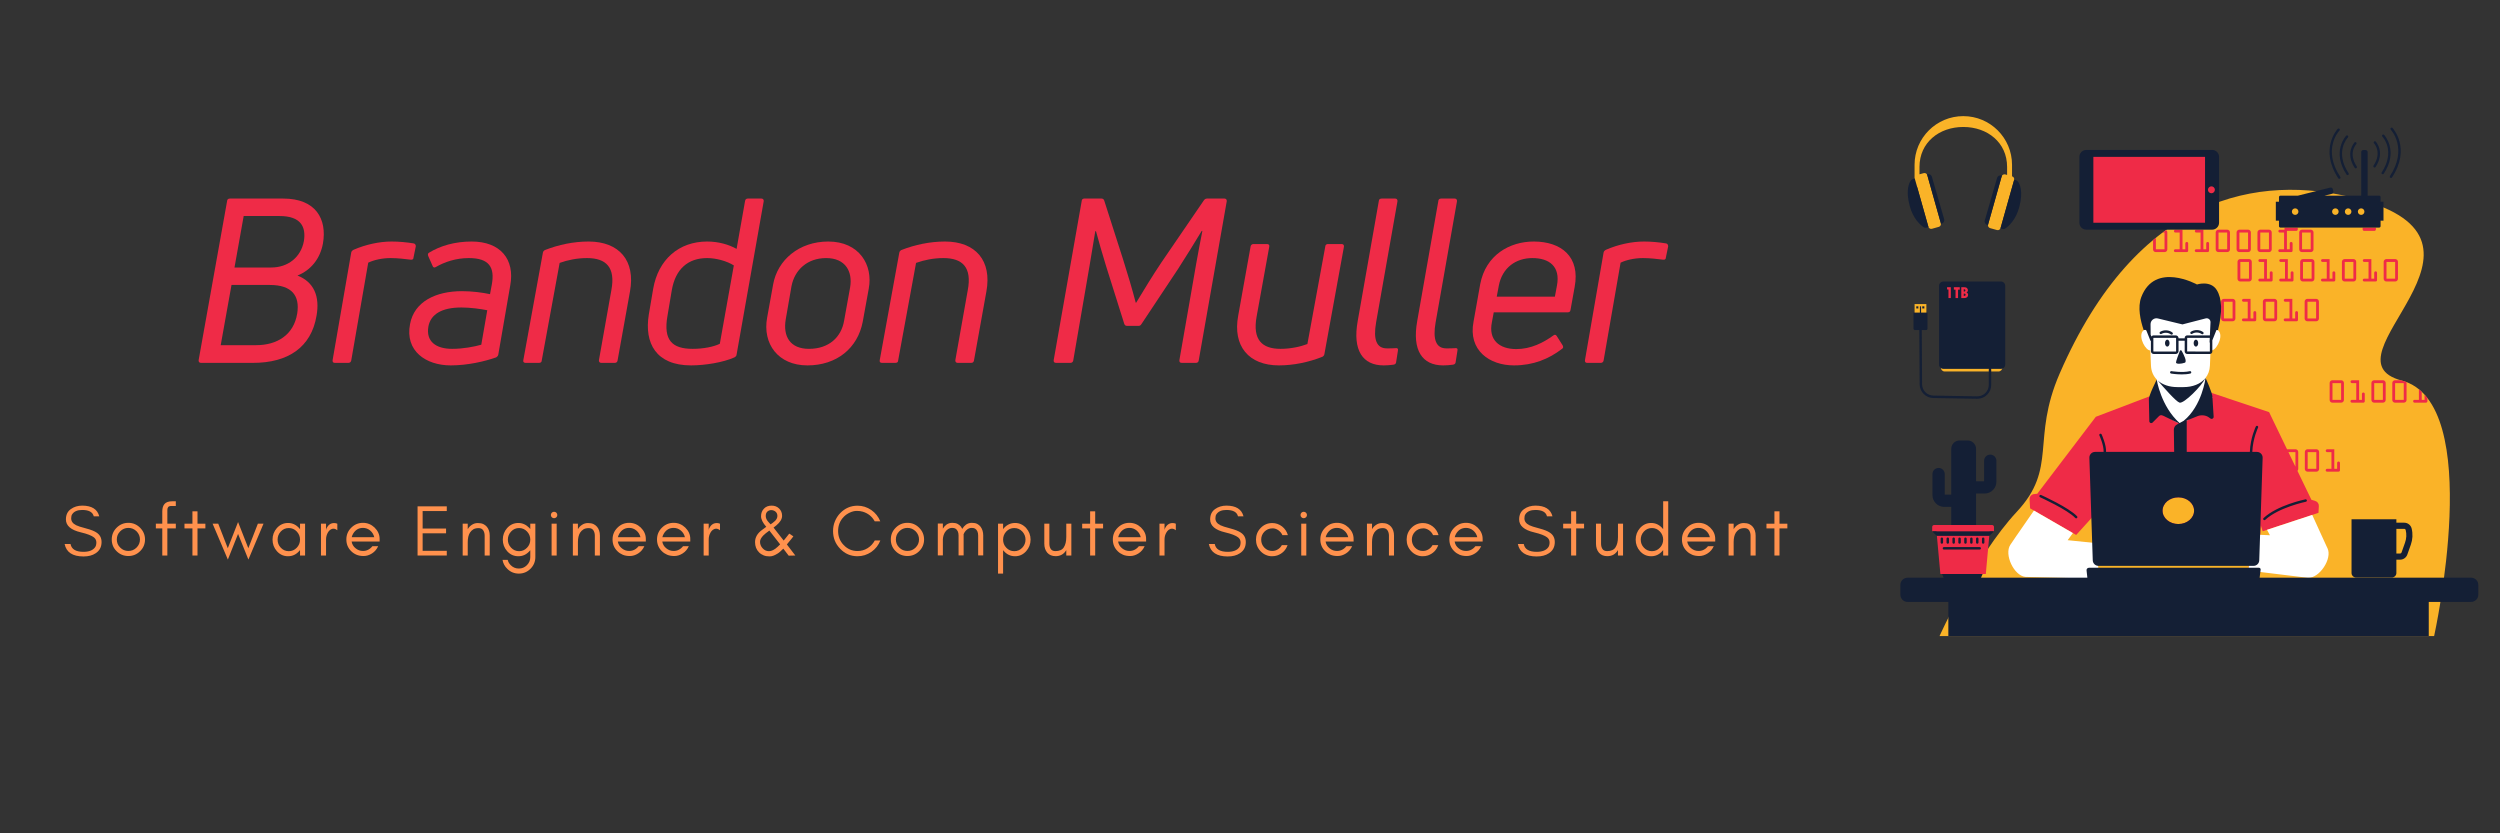 <?xml version="1.0" encoding="UTF-8"?><svg xmlns="http://www.w3.org/2000/svg" xmlns:xlink="http://www.w3.org/1999/xlink" contentScriptType="text/ecmascript" width="1125" zoomAndPan="magnify" contentStyleType="text/css" viewBox="0 0 1125 375" height="375" preserveAspectRatio="xMidYMid meet" version="1.0"><rect x="0" y="0" width="1125" height="375" fill="#333333" stroke="none"/><defs><g><g id="glyph-0-0"><path d="M 5.273 0 L 28.746 0 C 44.363 0 54.91 -6.93 57.289 -21.199 C 58.84 -29.887 56.152 -36.398 48.707 -39.297 C 54.703 -41.676 58.945 -46.844 60.184 -53.773 C 62.047 -64.633 57.082 -73.938 42.293 -73.938 L 18.305 -73.938 C 17.578 -73.938 17.062 -73.523 17.062 -72.902 L 4.238 -1.242 C 4.137 -0.516 4.551 0 5.273 0 Z M 20.371 -42.914 L 24.508 -66.078 L 40.641 -66.078 C 50.258 -66.078 52.637 -61.219 51.602 -54.809 C 50.258 -47.465 44.363 -42.914 36.918 -42.914 Z M 14.168 -7.961 L 19.027 -35.055 L 36.297 -35.055 C 46.223 -35.055 49.844 -30.195 48.602 -22.234 C 47.051 -12.617 39.605 -7.961 30.094 -7.961 Z M 14.168 -7.961 "/></g><g id="glyph-0-1"><path d="M 3.309 0 L 9.516 0 C 10.133 0 10.652 -0.414 10.754 -1.035 L 18.406 -45.086 C 20.992 -46.328 24.715 -47.156 28.438 -47.156 C 31.746 -47.156 34.953 -46.742 37.539 -46.43 C 38.262 -46.328 38.777 -46.637 38.777 -47.363 L 39.812 -52.43 C 39.812 -53.152 39.504 -53.668 38.777 -53.773 C 35.574 -54.289 32.16 -54.602 28.953 -54.602 C 23.371 -54.602 17.27 -53.258 11.789 -50.879 C 11.273 -50.566 10.859 -50.258 10.754 -49.637 L 2.379 -1.242 C 2.273 -0.516 2.586 0 3.309 0 Z M 3.309 0 "/></g><g id="glyph-0-2"><path d="M 40.227 -2.48 C 40.641 -2.793 41.055 -3.102 41.156 -3.723 L 46.535 -34.848 C 48.707 -46.637 42.086 -54.602 29.16 -54.602 C 21.715 -54.602 15.098 -52.738 9.926 -49.535 C 9.41 -49.223 9.41 -48.707 9.617 -48.086 L 11.582 -43.641 C 11.789 -42.914 12.41 -42.707 13.031 -43.121 C 16.961 -45.398 22.027 -47.156 27.922 -47.156 C 37.125 -47.156 39.605 -42.914 38.262 -35.367 L 37.434 -30.918 C 34.023 -31.645 29.367 -32.266 24.82 -32.266 C 12.926 -32.266 3.309 -27.508 1.449 -17.477 C -0.93 -5.273 8.688 1.137 19.75 1.137 C 27.301 1.137 34.953 -0.621 40.227 -2.48 Z M 9.719 -16.441 C 10.754 -21.922 15.82 -24.922 24.508 -24.922 C 28.543 -24.922 33.09 -24.301 36.195 -23.68 L 33.504 -8.168 C 30.195 -7.238 25.336 -6.309 20.371 -6.309 C 13.133 -6.309 8.48 -9.617 9.719 -16.441 Z M 9.719 -16.441 "/></g><g id="glyph-0-3"><path d="M 3.102 0 L 9.203 0 C 9.926 0 10.445 -0.309 10.445 -1.035 L 18.512 -44.984 C 21.922 -46.223 26.266 -47.156 30.816 -47.156 C 39.398 -47.156 43.742 -43.02 41.777 -32.676 L 36.195 -1.242 C 36.09 -0.516 36.504 0 37.227 0 L 43.328 0 C 44.051 0 44.465 -0.414 44.57 -1.035 L 50.152 -32.059 C 52.738 -46.016 45.293 -54.602 31.539 -54.602 C 24.715 -54.602 17.992 -53.152 11.891 -50.773 C 11.375 -50.465 11.066 -50.152 10.961 -49.535 L 2.172 -1.242 C 1.965 -0.516 2.379 0 3.102 0 Z M 3.102 0 "/></g><g id="glyph-0-4"><path d="M 42.605 -2.48 C 43.121 -2.793 43.535 -3.207 43.535 -3.723 L 55.738 -72.695 C 55.84 -73.422 55.43 -73.938 54.703 -73.938 L 48.602 -73.938 C 47.879 -73.938 47.465 -73.523 47.363 -72.902 L 43.535 -51.293 C 40.02 -53.258 35.367 -54.602 30.301 -54.602 C 17.477 -54.602 8.273 -46.43 5.996 -33.297 L 4.031 -21.715 C 1.965 -8.895 7.238 1.137 23.059 1.137 C 29.367 1.137 37.539 -0.207 42.605 -2.48 Z M 12.41 -20.992 L 14.375 -32.676 C 16.027 -42.191 21.613 -47.156 30.301 -47.156 C 34.332 -47.156 39.191 -45.812 42.293 -43.848 L 35.988 -8.582 C 33.195 -7.238 28.645 -6.309 23.785 -6.309 C 14.477 -6.309 10.547 -10.238 12.41 -20.992 Z M 12.41 -20.992 "/></g><g id="glyph-0-5"><path d="M 46.844 -18.512 L 49.535 -33.297 C 51.602 -44.156 45.191 -54.602 31.332 -54.602 C 18.199 -54.602 8.48 -46.328 6.516 -35.262 L 3.824 -20.371 C 1.656 -8.582 8.789 1.137 21.922 1.137 C 35.16 1.137 44.57 -6.617 46.844 -18.512 Z M 12.203 -19.648 L 14.789 -34.539 C 16.234 -41.883 21.922 -47.156 30.402 -47.156 C 39.09 -47.156 42.398 -41.055 41.156 -33.918 L 38.469 -19.027 C 37.227 -11.582 31.645 -6.309 22.648 -6.309 C 14.168 -6.309 10.859 -11.891 12.203 -19.648 Z M 12.203 -19.648 "/></g><g id="glyph-0-6"><path d="M 5.273 0 L 11.789 0 C 12.41 0 12.926 -0.414 13.031 -1.035 L 17.785 -28.645 C 19.441 -38.16 21.406 -49.637 22.957 -59.254 L 23.266 -59.254 C 24.613 -54.289 26.164 -48.914 27.816 -43.535 L 35.988 -17.578 C 36.195 -16.961 36.605 -16.648 37.227 -16.648 L 42.5 -16.648 C 43.02 -16.648 43.434 -16.961 43.742 -17.477 L 60.289 -42.398 C 64.113 -48.395 67.734 -54.188 70.836 -59.355 L 71.145 -59.355 C 69.285 -50.051 67.32 -38.883 65.77 -29.68 L 60.805 -1.242 C 60.703 -0.516 61.012 0 61.84 0 L 68.25 0 C 68.973 0 69.387 -0.414 69.492 -1.035 L 82.109 -72.695 C 82.211 -73.422 81.797 -73.938 81.074 -73.938 L 73.316 -73.938 C 72.695 -73.938 72.285 -73.73 71.871 -73.215 L 52.637 -45.086 C 48.809 -39.398 44.672 -32.574 41.363 -27.094 L 41.156 -27.094 C 39.711 -32.676 37.539 -40.02 35.469 -46.535 L 26.988 -73.008 C 26.781 -73.629 26.371 -73.938 25.75 -73.938 L 17.992 -73.938 C 17.371 -73.938 16.855 -73.523 16.855 -72.902 L 4.238 -1.242 C 4.137 -0.516 4.445 0 5.273 0 Z M 5.273 0 "/></g><g id="glyph-0-7"><path d="M 51.91 -53.465 L 45.707 -53.465 C 45.086 -53.465 44.57 -53.051 44.57 -52.43 L 36.504 -8.48 C 33.297 -7.238 28.852 -6.309 24.406 -6.309 C 16.027 -6.309 11.789 -10.445 13.648 -20.785 L 19.336 -52.223 C 19.543 -52.945 19.129 -53.465 18.406 -53.465 L 12.203 -53.465 C 11.477 -53.465 11.066 -52.945 10.961 -52.43 L 5.379 -21.301 C 2.793 -7.551 10.133 1.137 23.68 1.137 C 30.301 1.137 37.125 -0.309 43.121 -2.688 C 43.641 -2.895 44.051 -3.309 44.156 -3.93 L 52.945 -52.223 C 53.051 -52.945 52.738 -53.465 51.91 -53.465 Z M 51.91 -53.465 "/></g><g id="glyph-0-8"><path d="M 21.094 0.828 C 21.82 0.723 22.234 0.414 22.336 -0.207 L 23.164 -5.48 C 23.371 -6.41 22.957 -6.723 22.129 -6.617 C 20.891 -6.516 19.441 -6.516 18.199 -6.516 C 13.547 -6.516 11.996 -10.445 13.34 -18.199 L 22.957 -72.695 C 23.059 -73.422 22.648 -73.938 21.922 -73.938 L 15.82 -73.938 C 15.098 -73.938 14.582 -73.523 14.582 -72.902 L 5.066 -18.82 C 2.688 -5.586 7.344 1.137 16.754 1.137 C 18.098 1.137 19.543 1.035 21.094 0.828 Z M 21.094 0.828 "/></g><g id="glyph-0-9"><path d="M 6.617 -35.367 L 3.621 -18.512 C 1.137 -5.688 10.754 1.137 21.82 1.137 C 30.508 1.137 37.539 -1.758 43.434 -6.309 C 44.051 -6.617 44.051 -7.238 43.742 -7.859 L 41.055 -12.098 C 40.641 -12.719 40.125 -12.824 39.504 -12.305 C 35.055 -9.102 29.473 -6.203 22.855 -6.203 C 15.203 -6.203 10.238 -10.34 11.891 -18.305 L 12.719 -22.75 L 46.016 -22.75 C 46.742 -22.75 47.156 -23.059 47.258 -23.785 L 49.121 -34.125 C 51.703 -47.777 43.121 -54.602 30.711 -54.602 C 19.957 -54.602 9.102 -48.602 6.617 -35.367 Z M 41.156 -34.746 L 40.227 -29.781 L 14.062 -29.781 L 14.996 -34.746 C 16.547 -42.812 22.648 -47.156 30.094 -47.156 C 37.641 -47.156 42.812 -43.434 41.156 -34.746 Z M 41.156 -34.746 "/></g><g id="glyph-1-0"/><g id="glyph-2-0"><path d="M 8.559 -10.414 C 11.422 -9.73 13.375 -8.98 14.418 -8.137 C 15.133 -7.551 15.488 -6.801 15.488 -5.891 C 15.488 -4.98 15.297 -4.23 14.906 -3.711 C 13.93 -2.344 12.172 -1.66 9.699 -1.66 C 6.25 -1.66 4.297 -2.832 3.871 -5.176 L 1.203 -5.176 C 1.984 -1.434 4.816 0.422 9.699 0.422 C 11.879 0.422 13.699 -0.031 15.164 -1.008 C 16.922 -2.148 17.832 -3.84 17.832 -6.055 C 17.832 -7.875 17.117 -9.273 15.684 -10.25 C 14.676 -10.969 13.051 -11.617 10.805 -12.203 C 8.527 -12.789 7.062 -13.277 6.379 -13.637 C 4.883 -14.383 4.133 -15.426 4.164 -16.793 C 4.164 -17.508 4.297 -18.125 4.621 -18.582 C 5.469 -19.852 6.965 -20.5 9.113 -20.5 C 12.137 -20.5 13.863 -19.527 14.32 -17.637 L 16.793 -17.637 C 15.977 -20.828 13.406 -22.453 9.113 -22.453 C 7.16 -22.453 5.434 -21.934 4.004 -20.891 C 2.539 -19.852 1.789 -18.32 1.789 -16.238 C 1.789 -13.406 4.066 -11.453 8.559 -10.414 Z M 8.559 -10.414 "/></g><g id="glyph-2-1"><path d="M 14.156 -7.223 C 14.156 -5.793 13.637 -4.59 12.625 -3.578 C 11.586 -2.539 10.383 -2.051 8.949 -2.051 C 7.516 -2.051 6.281 -2.539 5.273 -3.578 C 4.23 -4.59 3.742 -5.793 3.742 -7.223 C 3.742 -8.656 4.23 -9.859 5.273 -10.902 C 6.281 -11.91 7.516 -12.43 8.949 -12.43 C 10.383 -12.43 11.586 -11.91 12.625 -10.902 C 13.637 -9.859 14.156 -8.656 14.156 -7.223 Z M 16.434 -7.223 C 16.434 -9.273 15.684 -11.031 14.223 -12.496 C 12.758 -13.961 11 -14.711 8.949 -14.711 C 6.867 -14.711 5.109 -13.961 3.645 -12.496 C 2.18 -11.031 1.465 -9.273 1.465 -7.223 C 1.465 -5.141 2.18 -3.383 3.645 -1.953 C 5.109 -0.488 6.898 0.227 8.949 0.227 C 10.969 0.227 12.758 -0.488 14.223 -1.953 C 15.684 -3.383 16.434 -5.141 16.434 -7.223 Z M 16.434 -7.223 "/></g><g id="glyph-2-2"><path d="M 10.121 -22.293 L 10.121 -24.406 L 8.492 -24.406 C 6.867 -24.406 5.727 -23.984 5.043 -23.203 C 4.359 -22.422 4.035 -21.281 4.035 -19.852 L 4.035 -14.32 L 1.141 -14.32 L 1.141 -12.203 L 4.035 -12.203 L 4.035 0 L 6.312 0 L 6.312 -12.203 L 10.121 -12.203 L 10.121 -14.32 L 6.312 -14.32 L 6.312 -20.5 C 6.312 -20.988 6.41 -21.414 6.672 -21.77 C 6.898 -22.098 7.387 -22.293 8.168 -22.293 Z M 10.121 -22.293 "/></g><g id="glyph-2-3"><path d="M 0.652 -12.203 L 4.23 -12.203 L 4.23 0 L 6.508 0 L 6.508 -12.203 L 10.055 -12.203 L 10.055 -14.32 L 6.508 -14.32 L 6.508 -19.883 L 4.23 -19.883 L 4.23 -14.32 L 0.652 -14.32 Z M 0.652 -12.203 "/></g><g id="glyph-2-4"><path d="M 16.434 1.824 L 23.234 -14.32 L 20.695 -14.32 L 16.402 -3.285 L 11.781 -15.066 L 7.16 -3.285 L 2.863 -14.32 L 0.324 -14.32 L 7.191 1.824 L 11.781 -9.73 Z M 16.434 1.824 "/></g><g id="glyph-2-5"><path d="M 13.832 -7.16 C 13.832 -5.762 13.344 -4.523 12.367 -3.516 C 11.391 -2.473 10.188 -1.953 8.785 -1.953 C 7.355 -1.953 6.152 -2.473 5.176 -3.516 C 4.199 -4.523 3.742 -5.762 3.742 -7.16 C 3.742 -8.527 4.199 -9.762 5.176 -10.805 C 6.152 -11.844 7.355 -12.367 8.785 -12.367 C 10.188 -12.367 11.391 -11.844 12.367 -10.805 C 13.344 -9.762 13.832 -8.527 13.832 -7.16 Z M 16.109 0 L 16.109 -14.32 L 13.832 -14.32 L 13.832 -11.844 C 13.699 -12.039 13.539 -12.203 13.406 -12.367 C 12.039 -13.863 10.383 -14.645 8.43 -14.645 C 6.445 -14.645 4.785 -13.863 3.418 -12.367 C 2.117 -10.871 1.465 -9.145 1.465 -7.16 C 1.465 -5.141 2.117 -3.418 3.418 -1.953 C 4.785 -0.422 6.445 0.324 8.43 0.324 C 10.383 0.324 12.039 -0.422 13.406 -1.953 C 13.539 -2.082 13.699 -2.246 13.832 -2.441 L 13.832 0 Z M 16.109 0 "/></g><g id="glyph-2-6"><path d="M 9.797 -11.355 L 9.797 -14.32 C 9.34 -14.516 8.852 -14.613 8.363 -14.613 C 6.734 -14.613 5.566 -13.699 4.816 -11.941 L 4.719 -11.355 L 4.719 -14.32 L 2.441 -14.32 L 2.441 0 L 4.719 0 L 4.719 -7.16 C 4.719 -8.332 4.98 -9.371 5.531 -10.316 C 5.793 -10.805 6.152 -11.227 6.574 -11.551 C 6.996 -11.879 7.516 -12.074 8.102 -12.074 C 8.688 -12.074 9.242 -11.812 9.797 -11.355 Z M 9.797 -11.355 "/></g><g id="glyph-2-7"><path d="M 16.434 -7.484 C 16.434 -9.438 15.652 -11.129 14.156 -12.594 C 12.691 -13.992 10.934 -14.711 8.949 -14.711 C 6.867 -14.711 5.109 -13.961 3.645 -12.496 C 2.18 -11.031 1.465 -9.273 1.465 -7.223 C 1.465 -5.141 2.18 -3.383 3.645 -1.953 C 4.328 -1.27 5.109 -0.75 6.02 -0.359 C 6.93 0.031 8.004 0.227 9.273 0.227 C 10.543 0.227 11.781 -0.164 13.016 -0.945 C 14.254 -1.727 15.164 -2.832 15.781 -4.199 L 13.18 -4.199 C 12.66 -3.516 12.039 -2.992 11.293 -2.602 C 10.543 -2.211 9.762 -2.051 8.949 -2.051 C 7.711 -2.051 6.605 -2.441 5.629 -3.254 C 4.652 -4.035 4.035 -5.043 3.84 -6.281 L 16.434 -6.281 Z M 14.027 -8.234 L 3.871 -8.234 C 4.004 -8.82 4.23 -9.371 4.555 -9.895 C 5.598 -11.586 7.062 -12.43 8.949 -12.43 C 10.152 -12.43 11.227 -12.039 12.172 -11.258 C 13.148 -10.445 13.734 -9.438 14.027 -8.234 Z M 14.027 -8.234 "/></g><g id="glyph-2-8"/><g id="glyph-2-9"><path d="M 15.586 0 L 15.586 -2.117 L 4.719 -2.117 L 4.719 -9.992 L 15.262 -9.992 L 15.262 -12.137 L 4.719 -12.137 L 4.719 -20.012 L 15.586 -20.012 L 15.586 -22.129 L 2.441 -22.129 L 2.441 0 Z M 15.586 0 "/></g><g id="glyph-2-10"><path d="M 12.332 0 L 14.613 0 L 14.613 -8.949 C 14.613 -10.609 14.156 -11.941 13.309 -12.953 C 12.855 -13.473 12.332 -13.863 11.715 -14.156 C 11.062 -14.449 10.25 -14.613 9.242 -14.613 C 8.199 -14.613 7.32 -14.32 6.543 -13.797 C 5.793 -13.309 5.176 -12.66 4.719 -11.844 L 4.719 -14.32 L 2.441 -14.32 L 2.441 0 L 4.719 0 L 4.719 -5.988 C 4.719 -7.809 5.043 -9.242 5.727 -10.316 C 6.117 -10.902 6.605 -11.391 7.223 -11.781 C 7.809 -12.137 8.625 -12.332 9.602 -12.332 C 10.578 -12.332 11.258 -11.977 11.684 -11.324 C 12.105 -10.676 12.332 -9.859 12.332 -8.949 Z M 12.332 0 "/></g><g id="glyph-2-11"><path d="M 14.027 -7.16 C 14.027 -5.762 13.539 -4.523 12.562 -3.516 C 11.586 -2.473 10.383 -1.953 8.98 -1.953 C 7.582 -1.953 6.379 -2.473 5.402 -3.516 C 4.426 -4.523 3.938 -5.727 3.938 -7.16 C 3.938 -8.559 4.426 -9.762 5.402 -10.805 C 6.379 -11.844 7.582 -12.367 8.98 -12.367 C 10.383 -12.367 11.586 -11.844 12.562 -10.805 C 13.539 -9.762 14.027 -8.527 14.027 -7.16 Z M 3.871 1.953 L 1.531 1.953 C 1.789 3.48 2.473 4.816 3.645 5.957 C 5.078 7.418 6.832 8.137 8.883 8.137 C 10.902 8.137 12.66 7.418 14.125 5.957 C 15.555 4.523 16.305 2.766 16.305 0.715 L 16.305 -14.32 L 14.027 -14.32 L 14.027 -11.91 C 13.895 -12.039 13.766 -12.203 13.637 -12.367 C 12.203 -13.863 10.543 -14.645 8.656 -14.645 C 6.637 -14.645 4.98 -13.863 3.613 -12.367 C 2.309 -10.871 1.66 -9.145 1.66 -7.16 C 1.66 -5.141 2.309 -3.418 3.613 -1.953 C 4.98 -0.422 6.637 0.324 8.656 0.324 C 10.609 0.324 12.27 -0.422 13.637 -1.953 C 13.766 -2.082 13.895 -2.246 14.027 -2.375 L 14.027 0.715 C 14.027 2.148 13.504 3.352 12.496 4.359 C 11.488 5.371 10.285 5.859 8.883 5.859 C 7.453 5.859 6.25 5.371 5.238 4.359 C 4.523 3.645 4.066 2.863 3.871 1.953 Z M 3.871 1.953 "/></g><g id="glyph-2-12"><path d="M 4.75 -19.266 C 4.457 -19.527 4.102 -19.688 3.711 -19.688 C 3.32 -19.688 2.961 -19.527 2.699 -19.266 C 2.406 -18.973 2.277 -18.613 2.277 -18.223 C 2.277 -17.832 2.406 -17.477 2.699 -17.215 C 2.961 -16.922 3.32 -16.793 3.711 -16.793 C 4.102 -16.793 4.457 -16.922 4.75 -17.215 C 5.012 -17.477 5.176 -17.832 5.176 -18.223 C 5.176 -18.613 5.012 -18.973 4.75 -19.266 Z M 4.883 0 L 4.883 -14.32 L 2.602 -14.32 L 2.602 0 Z M 4.883 0 "/></g><g id="glyph-2-13"><path d="M 8.559 -11.227 L 13.406 -5.012 C 13.082 -4.688 12.723 -4.328 12.332 -3.969 C 10.902 -2.602 9.566 -1.953 8.395 -1.953 C 7.289 -1.953 6.312 -2.375 5.531 -3.254 C 4.75 -4.102 4.359 -5.078 4.359 -6.184 C 4.359 -7.094 4.883 -8.07 5.957 -9.145 C 6.445 -9.633 7.289 -10.316 8.559 -11.227 Z M 8.363 -14.84 C 7.387 -15.848 6.93 -16.793 6.93 -17.77 C 6.93 -18.711 7.191 -19.395 7.746 -19.852 C 8.266 -20.273 8.883 -20.469 9.535 -20.438 C 10.188 -20.402 10.805 -20.176 11.355 -19.723 C 11.879 -19.266 12.172 -18.613 12.172 -17.832 C 12.172 -17.02 11.812 -16.27 11.129 -15.586 C 10.805 -15.262 10.48 -15.004 10.121 -14.742 C 9.762 -14.48 9.438 -14.254 9.113 -14.027 C 8.852 -14.285 8.625 -14.578 8.363 -14.84 Z M 19.363 -8.625 L 17.508 -9.859 L 16.27 -8.297 C 15.848 -7.777 15.426 -7.258 15.004 -6.734 L 10.445 -12.562 C 10.836 -12.887 11.293 -13.211 11.746 -13.602 C 13.441 -15.004 14.285 -16.434 14.285 -17.867 C 14.285 -19.199 13.832 -20.305 12.918 -21.184 C 12.039 -22.031 10.934 -22.453 9.566 -22.453 C 8.137 -22.453 6.965 -22 6.117 -21.086 C 5.238 -20.176 4.816 -19.039 4.816 -17.672 C 4.816 -16.305 5.598 -14.711 7.16 -12.918 C 6.508 -12.43 5.859 -11.977 5.273 -11.52 C 3.156 -9.992 2.117 -8.137 2.117 -6.02 C 2.117 -4.164 2.699 -2.637 3.938 -1.398 C 4.523 -0.812 5.207 -0.391 5.988 -0.066 C 6.77 0.262 7.68 0.391 8.688 0.391 C 9.73 0.391 10.871 0 12.203 -0.848 C 12.887 -1.238 13.734 -1.984 14.84 -3.09 L 17.246 0.066 L 20.242 0 L 16.434 -4.98 C 18.062 -6.93 19.039 -8.168 19.363 -8.625 Z M 19.363 -8.625 "/></g><g id="glyph-2-14"><path d="M 22.746 -6.77 L 20.242 -6.77 C 19.461 -5.336 18.387 -4.164 17.02 -3.32 C 15.652 -2.441 14.125 -2.02 12.496 -2.02 C 10.055 -2.02 7.973 -2.895 6.25 -4.719 C 4.555 -6.445 3.742 -8.559 3.742 -11.031 C 3.742 -13.504 4.555 -15.621 6.25 -17.379 C 7.027 -18.191 7.973 -18.844 9.047 -19.332 C 10.09 -19.82 11.129 -20.078 12.172 -20.078 C 13.18 -20.078 14.059 -19.949 14.84 -19.723 C 17.215 -19.004 19.004 -17.574 20.207 -15.395 L 22.715 -15.395 C 21.867 -17.477 20.535 -19.168 18.68 -20.469 C 16.793 -21.77 14.742 -22.422 12.496 -22.422 C 9.406 -22.422 6.801 -21.281 4.652 -19.039 C 3.645 -17.996 2.863 -16.758 2.309 -15.395 C 1.727 -14.027 1.465 -12.562 1.465 -11.031 C 1.465 -7.906 2.504 -5.273 4.652 -3.059 C 6.801 -0.781 9.406 0.324 12.496 0.324 C 14.742 0.324 16.793 -0.324 18.711 -1.629 C 20.566 -2.93 21.902 -4.621 22.746 -6.77 Z M 22.746 -6.77 "/></g><g id="glyph-2-15"><path d="M 20.598 -0.066 L 22.879 -0.066 L 22.879 -9.016 C 22.879 -10.609 22.453 -11.941 21.672 -12.984 C 21.281 -13.504 20.762 -13.895 20.176 -14.223 C 19.559 -14.547 18.746 -14.711 17.77 -14.711 C 16.758 -14.711 15.879 -14.418 15.133 -13.895 C 14.449 -13.375 13.895 -12.758 13.441 -11.977 C 13.277 -12.332 13.082 -12.66 12.855 -12.984 C 12.465 -13.504 11.941 -13.895 11.355 -14.223 C 10.738 -14.547 9.926 -14.711 8.949 -14.711 C 7.941 -14.711 7.062 -14.418 6.312 -13.895 C 5.664 -13.406 5.141 -12.82 4.719 -12.074 L 4.719 -14.383 L 2.441 -14.383 L 2.441 -0.066 L 4.719 -0.066 L 4.719 -7.387 C 4.816 -8.527 5.109 -9.535 5.598 -10.348 C 5.922 -10.934 6.41 -11.453 6.996 -11.844 C 7.582 -12.234 8.199 -12.43 8.883 -12.43 C 9.535 -12.43 10.055 -12.301 10.383 -12.105 C 11.293 -11.52 11.781 -10.48 11.781 -9.016 L 11.781 -0.066 L 14.059 -0.066 L 14.059 -9.016 C 14.059 -9.176 14.027 -9.371 14.027 -9.535 C 14.125 -9.828 14.254 -10.09 14.418 -10.348 C 14.742 -10.934 15.23 -11.453 15.816 -11.844 C 16.402 -12.234 17.02 -12.43 17.703 -12.43 C 18.355 -12.43 18.875 -12.301 19.199 -12.105 C 20.109 -11.52 20.598 -10.48 20.598 -9.016 Z M 20.598 -0.066 "/></g><g id="glyph-2-16"><path d="M 4.719 8.137 L 4.719 -2.441 C 4.816 -2.246 4.98 -2.082 5.109 -1.953 C 6.477 -0.422 8.137 0.324 10.121 0.324 C 12.074 0.324 13.734 -0.422 15.102 -1.953 C 16.402 -3.418 17.086 -5.141 17.086 -7.16 C 17.086 -9.145 16.402 -10.871 15.102 -12.367 C 13.734 -13.863 12.074 -14.645 10.121 -14.645 C 8.137 -14.645 6.477 -13.863 5.109 -12.367 C 4.98 -12.203 4.816 -12.039 4.719 -11.844 L 4.719 -14.32 L 2.441 -14.32 L 2.441 8.137 Z M 14.809 -7.16 C 14.809 -5.762 14.32 -4.523 13.344 -3.516 C 12.367 -2.473 11.16 -1.953 9.762 -1.953 C 8.332 -1.953 7.125 -2.473 6.152 -3.516 C 5.176 -4.523 4.719 -5.762 4.719 -7.16 C 4.719 -8.527 5.176 -9.762 6.152 -10.805 C 7.125 -11.844 8.332 -12.367 9.762 -12.367 C 11.16 -12.367 12.367 -11.844 13.344 -10.805 C 14.32 -9.762 14.809 -8.527 14.809 -7.16 Z M 14.809 -7.16 "/></g><g id="glyph-2-17"><path d="M 12.332 -2.441 L 12.332 0 L 14.613 0 L 14.613 -14.32 L 12.332 -14.32 L 12.332 -8.332 C 12.332 -6.312 11.941 -4.785 11.195 -3.645 C 10.48 -2.539 9.211 -1.984 7.453 -1.984 C 6.477 -1.984 5.762 -2.309 5.336 -2.961 C 4.914 -3.613 4.719 -4.426 4.719 -5.371 L 4.719 -14.32 L 2.441 -14.32 L 2.441 -5.371 C 2.441 -3.711 2.863 -2.344 3.773 -1.27 C 4.688 -0.227 5.922 0.293 7.551 0.293 C 9.664 0.293 11.258 -0.617 12.332 -2.441 Z M 12.332 -2.441 "/></g><g id="glyph-2-18"><path d="M 15.816 -9.176 C 15.359 -10.773 14.48 -12.074 13.211 -13.082 C 11.879 -14.09 10.414 -14.613 8.785 -14.613 C 6.734 -14.613 4.98 -13.863 3.578 -12.398 C 2.148 -10.934 1.465 -9.176 1.465 -7.16 C 1.465 -5.109 2.148 -3.383 3.578 -1.887 C 4.23 -1.203 4.98 -0.652 5.891 -0.262 C 6.77 0.129 7.68 0.324 8.59 0.324 C 9.504 0.324 10.316 0.227 11.031 -0.031 C 13.309 -0.848 14.871 -2.375 15.684 -4.688 L 13.113 -4.688 C 12.66 -3.871 12.074 -3.223 11.293 -2.766 C 10.512 -2.277 9.699 -2.051 8.785 -2.051 C 7.387 -2.051 6.215 -2.539 5.238 -3.547 C 4.262 -4.555 3.809 -5.762 3.809 -7.16 C 3.809 -8.492 4.262 -9.699 5.238 -10.707 C 5.695 -11.16 6.215 -11.551 6.832 -11.812 C 7.418 -12.074 8.168 -12.234 9.016 -12.234 C 9.859 -12.234 10.676 -11.941 11.52 -11.391 C 12.332 -10.805 12.953 -10.09 13.344 -9.176 Z M 15.816 -9.176 "/></g><g id="glyph-2-19"><path d="M 13.832 -7.16 C 13.832 -5.762 13.344 -4.523 12.367 -3.516 C 11.391 -2.473 10.188 -1.953 8.785 -1.953 C 7.355 -1.953 6.152 -2.473 5.176 -3.516 C 4.199 -4.523 3.742 -5.762 3.742 -7.16 C 3.742 -8.527 4.199 -9.762 5.176 -10.805 C 6.152 -11.844 7.355 -12.367 8.785 -12.367 C 10.188 -12.367 11.391 -11.844 12.367 -10.805 C 13.344 -9.762 13.832 -8.527 13.832 -7.16 Z M 16.109 0 L 16.109 -24.406 L 13.832 -24.406 L 13.832 -11.844 C 13.699 -12.039 13.539 -12.203 13.406 -12.367 C 12.039 -13.863 10.383 -14.645 8.43 -14.645 C 6.445 -14.645 4.785 -13.863 3.418 -12.367 C 2.117 -10.871 1.465 -9.145 1.465 -7.16 C 1.465 -5.141 2.117 -3.418 3.418 -1.953 C 4.785 -0.422 6.445 0.324 8.43 0.324 C 10.383 0.324 12.039 -0.422 13.406 -1.953 C 13.539 -2.082 13.699 -2.246 13.832 -2.441 L 13.832 0 Z M 16.109 0 "/></g></g><clipPath id="clip-0"><path d="M 861.398 52.258 L 1102.746 52.258 L 1102.746 286.234 L 861.398 286.234 Z M 861.398 52.258 " clip-rule="nonzero"/></clipPath><clipPath id="clip-1"><path d="M 855.156 57 L 1115.246 57 L 1115.246 286.234 L 855.156 286.234 Z M 855.156 57 " clip-rule="nonzero"/></clipPath></defs><g clip-path="url(#clip-0)"><path fill="rgb(98.039%, 70.2%, 15.689%)" d="M 899.301 167.172 L 875.129 167.172 C 874.164 167.172 873.383 166.395 873.383 165.43 L 873.383 162.414 C 873.383 161.449 874.164 160.672 875.129 160.672 L 899.301 160.672 C 900.266 160.672 901.047 161.449 901.047 162.414 L 901.047 165.43 C 901.047 166.395 900.266 167.172 899.301 167.172 Z M 861.566 146.605 L 861.566 136.84 L 866.867 136.84 L 866.867 146.605 C 866.867 146.949 866.586 147.234 866.238 147.234 L 862.199 147.234 C 861.852 147.234 861.566 146.949 861.566 146.605 Z M 905.449 79.352 L 905.414 79.344 L 905.414 74.168 C 905.414 62.066 895.594 52.258 883.484 52.258 C 871.371 52.258 861.551 62.066 861.551 74.168 L 861.551 84.297 L 862.766 84.297 L 867.77 102.047 C 867.965 102.742 868.688 103.145 869.383 102.949 L 872.473 102.082 C 873.168 101.887 873.574 101.164 873.379 100.469 L 867.273 78.812 C 867.074 78.117 866.355 77.715 865.656 77.91 L 863.77 78.441 L 863.77 75.117 C 863.77 64.148 872.598 57.137 883.484 57.137 C 894.371 57.137 903.195 64.148 903.195 75.117 L 903.195 78.719 L 902.359 78.484 C 901.664 78.289 900.941 78.695 900.746 79.391 L 894.641 101.043 C 894.445 101.738 894.848 102.461 895.547 102.656 L 898.633 103.523 C 899.328 103.719 900.051 103.316 900.25 102.621 L 906.352 80.969 C 906.551 80.273 906.145 79.551 905.449 79.352 Z M 963.742 86.348 L 964.523 87.129 L 970.57 81.09 L 969.785 80.309 Z M 970.508 78.305 L 969.727 77.523 L 963.68 83.562 L 964.465 84.344 Z M 1095.355 286.234 L 872.789 286.234 C 872.789 286.234 888.93 250.258 907.508 230.359 C 926.086 210.465 913.91 197.844 926.879 168.023 C 961.664 88.059 1016.156 77.867 1060.344 89.309 C 1135.254 108.699 1042.945 161.254 1080.793 171.25 C 1118.641 181.246 1095.355 286.234 1095.355 286.234 " fill-opacity="1" fill-rule="nonzero"/></g><path fill="rgb(93.729%, 16.859%, 27.84%)" d="M 896.418 236.25 L 870.355 236.25 C 869.875 236.25 869.484 236.641 869.484 237.117 L 869.484 239.086 L 871.414 239.086 L 873.164 258.289 L 893.613 258.289 L 895.359 239.086 L 897.293 239.086 L 897.293 237.117 C 897.293 236.641 896.902 236.25 896.418 236.25 Z M 987.34 229.812 C 987.34 226.5 984.164 223.809 980.246 223.809 C 976.328 223.809 973.152 226.5 973.152 229.812 C 973.152 233.129 976.328 235.816 980.246 235.816 C 984.164 235.816 987.34 233.129 987.34 229.812 Z M 1029.781 203.453 L 1032.945 210.008 L 1032.945 203.453 Z M 1043.484 227.738 L 1043.309 230.781 L 1018.188 239.066 L 1017.402 236.508 L 1015.965 256.328 L 1011.832 256.457 L 1012.148 253.539 C 1012.254 253.055 1011.938 252.582 1011.5 252.582 L 951.414 252.582 L 947.973 225.629 L 934.277 240.734 L 913.543 228.754 L 913.297 224.719 C 913.227 223.523 914.105 222.48 915.297 222.348 L 916.773 222.188 L 943.117 187.555 L 982.52 172.559 L 1021.098 185.461 L 1029.156 202.16 L 1032.988 202.16 C 1033.32 202.16 1033.605 202.285 1033.844 202.527 C 1034.086 202.77 1034.207 203.059 1034.207 203.391 L 1034.207 211.02 C 1034.207 211.355 1034.086 211.645 1033.852 211.883 L 1040.129 224.895 L 1041.906 225.453 C 1042.895 225.762 1043.543 226.707 1043.484 227.738 Z M 1063.855 103.895 L 1068.492 103.895 C 1068.859 103.895 1069.16 103.598 1069.16 103.23 L 1069.16 102.418 L 1063.191 102.418 L 1063.191 103.23 C 1063.191 103.598 1063.488 103.895 1063.855 103.895 Z M 995.137 87.516 C 996.301 87.516 997.246 86.57 997.246 85.406 C 997.246 84.242 996.301 83.297 995.137 83.297 C 993.973 83.297 993.023 84.242 993.023 85.406 C 993.023 86.57 993.973 87.516 995.137 87.516 Z M 992.82 70.031 L 941.461 70.031 L 941.461 100.781 L 992.82 100.781 Z M 1052.348 207.68 C 1052.168 207.68 1052.02 207.742 1051.895 207.871 C 1051.77 207.996 1051.711 208.145 1051.711 208.316 L 1051.711 210.973 L 1050.434 210.973 L 1050.434 202.18 L 1047.227 202.18 C 1047.051 202.18 1046.898 202.238 1046.773 202.363 C 1046.648 202.488 1046.59 202.641 1046.59 202.816 C 1046.59 202.992 1046.648 203.141 1046.773 203.266 C 1046.898 203.391 1047.051 203.453 1047.227 203.453 L 1049.156 203.453 L 1049.156 210.973 L 1047.195 210.973 C 1047.02 210.973 1046.867 211.035 1046.742 211.156 C 1046.621 211.277 1046.559 211.426 1046.559 211.598 C 1046.559 211.773 1046.621 211.926 1046.742 212.055 C 1046.867 212.184 1047.02 212.25 1047.195 212.25 L 1052.348 212.25 C 1052.523 212.25 1052.676 212.188 1052.797 212.062 C 1052.922 211.938 1052.984 211.789 1052.984 211.609 L 1052.984 208.316 C 1052.984 208.141 1052.922 207.988 1052.797 207.867 C 1052.676 207.742 1052.523 207.68 1052.348 207.68 Z M 1042.344 203.453 L 1038.453 203.453 L 1038.453 210.973 L 1042.344 210.973 Z M 1043.242 202.527 C 1043.484 202.77 1043.605 203.059 1043.605 203.391 L 1043.605 211.02 C 1043.605 211.359 1043.484 211.648 1043.242 211.887 C 1043 212.129 1042.711 212.25 1042.375 212.25 L 1038.406 212.25 C 1038.062 212.25 1037.773 212.129 1037.535 211.887 C 1037.297 211.648 1037.176 211.359 1037.176 211.02 L 1037.176 203.391 C 1037.176 203.059 1037.297 202.77 1037.543 202.527 C 1037.785 202.285 1038.07 202.16 1038.406 202.16 L 1042.387 202.16 C 1042.715 202.16 1043 202.285 1043.242 202.527 Z M 1091.059 177.602 L 1091.059 179.926 L 1089.781 179.926 L 1089.781 176.297 C 1089.367 175.906 1088.945 175.531 1088.504 175.176 L 1088.504 179.926 L 1086.543 179.926 C 1086.367 179.926 1086.219 179.984 1086.094 180.105 C 1085.969 180.23 1085.91 180.375 1085.91 180.547 C 1085.91 180.723 1085.969 180.875 1086.094 181.008 C 1086.219 181.133 1086.367 181.199 1086.543 181.199 L 1091.695 181.199 C 1091.871 181.199 1092.023 181.137 1092.148 181.012 C 1092.273 180.887 1092.332 180.738 1092.332 180.562 L 1092.332 179.125 C 1091.922 178.598 1091.5 178.09 1091.059 177.602 Z M 1081.691 172.402 L 1077.801 172.402 L 1077.801 179.926 L 1081.691 179.926 Z M 1082.879 171.922 C 1082.926 172.055 1082.953 172.191 1082.953 172.344 L 1082.953 179.973 C 1082.953 180.309 1082.832 180.598 1082.594 180.836 C 1082.352 181.078 1082.062 181.199 1081.723 181.199 L 1077.754 181.199 C 1077.41 181.199 1077.121 181.078 1076.883 180.836 C 1076.645 180.598 1076.527 180.309 1076.527 179.973 L 1076.527 172.344 C 1076.527 172.008 1076.648 171.719 1076.891 171.477 C 1077.133 171.234 1077.422 171.113 1077.754 171.113 L 1080.305 171.113 C 1080.465 171.16 1080.625 171.207 1080.793 171.25 C 1081.512 171.438 1082.203 171.668 1082.879 171.922 Z M 1072.293 172.402 L 1068.406 172.402 L 1068.406 179.926 L 1072.293 179.926 Z M 1073.195 171.477 C 1073.438 171.719 1073.555 172.008 1073.555 172.344 L 1073.555 179.973 C 1073.555 180.309 1073.438 180.598 1073.195 180.836 C 1072.953 181.078 1072.664 181.199 1072.324 181.199 L 1068.359 181.199 C 1068.016 181.199 1067.723 181.078 1067.488 180.836 C 1067.25 180.598 1067.129 180.309 1067.129 179.973 L 1067.129 172.344 C 1067.129 172.008 1067.25 171.719 1067.496 171.477 C 1067.734 171.234 1068.023 171.113 1068.359 171.113 L 1072.34 171.113 C 1072.668 171.113 1072.953 171.234 1073.195 171.477 Z M 1063.508 176.633 C 1063.328 176.633 1063.176 176.695 1063.055 176.82 C 1062.93 176.945 1062.867 177.098 1062.867 177.266 L 1062.867 179.926 L 1061.594 179.926 L 1061.594 171.129 L 1058.387 171.129 C 1058.207 171.129 1058.059 171.191 1057.934 171.312 C 1057.809 171.438 1057.746 171.59 1057.746 171.766 C 1057.746 171.941 1057.809 172.094 1057.934 172.219 C 1058.059 172.34 1058.207 172.402 1058.387 172.402 L 1060.316 172.402 L 1060.316 179.926 L 1058.355 179.926 C 1058.18 179.926 1058.027 179.984 1057.902 180.105 C 1057.781 180.23 1057.719 180.375 1057.719 180.547 C 1057.719 180.723 1057.781 180.875 1057.902 181.008 C 1058.027 181.133 1058.18 181.199 1058.355 181.199 L 1063.508 181.199 C 1063.684 181.199 1063.832 181.137 1063.957 181.012 C 1064.082 180.887 1064.145 180.738 1064.145 180.562 L 1064.145 177.266 C 1064.145 177.09 1064.082 176.941 1063.957 176.816 C 1063.832 176.691 1063.684 176.633 1063.508 176.633 Z M 1053.5 172.402 L 1049.613 172.402 L 1049.613 179.926 L 1053.5 179.926 Z M 1054.402 171.477 C 1054.641 171.719 1054.762 172.008 1054.762 172.344 L 1054.762 179.973 C 1054.762 180.309 1054.641 180.598 1054.402 180.836 C 1054.16 181.078 1053.871 181.199 1053.531 181.199 L 1049.566 181.199 C 1049.223 181.199 1048.93 181.078 1048.691 180.836 C 1048.453 180.598 1048.336 180.309 1048.336 179.973 L 1048.336 172.344 C 1048.336 172.008 1048.457 171.719 1048.699 171.477 C 1048.941 171.234 1049.23 171.113 1049.566 171.113 L 1053.547 171.113 C 1053.875 171.113 1054.16 171.234 1054.402 171.477 Z M 1038.363 143.297 L 1042.25 143.297 L 1042.25 135.777 L 1038.363 135.777 Z M 1038.316 134.484 L 1042.297 134.484 C 1042.625 134.484 1042.91 134.605 1043.152 134.852 C 1043.391 135.094 1043.512 135.383 1043.512 135.715 L 1043.512 143.344 C 1043.512 143.684 1043.391 143.973 1043.152 144.211 C 1042.91 144.453 1042.621 144.57 1042.281 144.57 L 1038.316 144.57 C 1037.973 144.57 1037.68 144.453 1037.441 144.211 C 1037.203 143.973 1037.086 143.684 1037.086 143.344 L 1037.086 135.715 C 1037.086 135.383 1037.207 135.094 1037.449 134.852 C 1037.691 134.605 1037.98 134.484 1038.316 134.484 Z M 1028.312 143.297 C 1028.133 143.297 1027.98 143.359 1027.859 143.48 C 1027.734 143.602 1027.672 143.746 1027.672 143.922 C 1027.672 144.098 1027.734 144.25 1027.859 144.379 C 1027.98 144.508 1028.133 144.57 1028.312 144.57 L 1033.461 144.57 C 1033.637 144.57 1033.789 144.512 1033.914 144.387 C 1034.035 144.262 1034.098 144.113 1034.098 143.938 L 1034.098 140.641 C 1034.098 140.465 1034.035 140.312 1033.914 140.188 C 1033.789 140.066 1033.637 140.004 1033.461 140.004 C 1033.281 140.004 1033.133 140.066 1033.008 140.191 C 1032.883 140.32 1032.824 140.469 1032.824 140.641 L 1032.824 143.297 L 1031.547 143.297 L 1031.547 134.5 L 1028.34 134.5 C 1028.164 134.5 1028.012 134.562 1027.891 134.688 C 1027.766 134.812 1027.703 134.961 1027.703 135.141 C 1027.703 135.316 1027.766 135.469 1027.891 135.59 C 1028.012 135.715 1028.164 135.777 1028.34 135.777 L 1030.273 135.777 L 1030.273 143.297 Z M 1019.566 143.297 L 1023.457 143.297 L 1023.457 135.777 L 1019.566 135.777 Z M 1019.52 134.484 L 1023.5 134.484 C 1023.832 134.484 1024.113 134.605 1024.355 134.852 C 1024.598 135.094 1024.715 135.383 1024.715 135.715 L 1024.715 143.344 C 1024.715 143.684 1024.598 143.973 1024.355 144.211 C 1024.113 144.453 1023.828 144.57 1023.488 144.57 L 1019.52 144.57 C 1019.18 144.57 1018.887 144.453 1018.648 144.211 C 1018.41 143.973 1018.293 143.684 1018.293 143.344 L 1018.293 135.715 C 1018.293 135.383 1018.41 135.094 1018.656 134.852 C 1018.898 134.605 1019.188 134.484 1019.52 134.484 Z M 1012.754 134.5 L 1009.547 134.5 C 1009.371 134.5 1009.219 134.562 1009.098 134.688 C 1008.973 134.812 1008.91 134.961 1008.91 135.141 C 1008.91 135.316 1008.973 135.469 1009.098 135.59 C 1009.219 135.715 1009.371 135.777 1009.547 135.777 L 1011.477 135.777 L 1011.477 143.297 L 1009.516 143.297 C 1009.34 143.297 1009.191 143.359 1009.066 143.48 C 1008.941 143.602 1008.879 143.746 1008.879 143.922 C 1008.879 144.098 1008.941 144.25 1009.066 144.379 C 1009.191 144.508 1009.34 144.57 1009.516 144.57 L 1014.668 144.57 C 1014.844 144.57 1014.996 144.512 1015.117 144.387 C 1015.246 144.262 1015.305 144.113 1015.305 143.938 L 1015.305 140.641 C 1015.305 140.465 1015.246 140.312 1015.117 140.188 C 1014.996 140.066 1014.844 140.004 1014.668 140.004 C 1014.492 140.004 1014.34 140.066 1014.215 140.191 C 1014.094 140.32 1014.027 140.469 1014.027 140.641 L 1014.027 143.297 L 1012.754 143.297 Z M 1000.773 143.297 L 1004.664 143.297 L 1004.664 135.777 L 1000.773 135.777 Z M 1000.727 134.484 L 1004.711 134.484 C 1005.039 134.484 1005.324 134.605 1005.562 134.852 C 1005.805 135.094 1005.926 135.383 1005.926 135.715 L 1005.926 143.344 C 1005.926 143.684 1005.805 143.973 1005.562 144.211 C 1005.324 144.453 1005.031 144.57 1004.691 144.57 L 1000.727 144.57 C 1000.383 144.57 1000.094 144.453 999.855 144.211 C 999.617 143.973 999.496 143.684 999.496 143.344 L 999.496 135.715 C 999.496 135.383 999.621 135.094 999.863 134.852 C 1000.105 134.605 1000.395 134.484 1000.727 134.484 Z M 990.723 143.297 C 990.547 143.297 990.395 143.359 990.27 143.48 C 990.148 143.602 990.086 143.746 990.086 143.922 C 990.086 144.098 990.148 144.25 990.27 144.379 C 990.395 144.508 990.547 144.57 990.723 144.57 L 995.871 144.57 C 996.051 144.57 996.203 144.512 996.324 144.387 C 996.449 144.262 996.512 144.113 996.512 143.938 L 996.512 140.641 C 996.512 140.465 996.449 140.312 996.324 140.188 C 996.203 140.066 996.051 140.004 995.871 140.004 C 995.695 140.004 995.547 140.066 995.422 140.191 C 995.297 140.32 995.234 140.469 995.234 140.641 L 995.234 143.297 L 993.957 143.297 L 993.957 134.5 L 990.754 134.5 C 990.574 134.5 990.426 134.562 990.301 134.688 C 990.18 134.812 990.117 134.961 990.117 135.141 C 990.117 135.316 990.18 135.469 990.301 135.59 C 990.426 135.715 990.574 135.777 990.754 135.777 L 992.684 135.777 L 992.684 143.297 Z M 981.328 143.297 C 981.148 143.297 980.996 143.359 980.875 143.48 C 980.754 143.602 980.688 143.746 980.688 143.922 C 980.688 144.098 980.754 144.25 980.875 144.379 C 980.996 144.508 981.148 144.57 981.328 144.57 L 986.477 144.57 C 986.656 144.57 986.805 144.512 986.93 144.387 C 987.055 144.262 987.117 144.113 987.117 143.938 L 987.117 140.641 C 987.117 140.465 987.055 140.312 986.93 140.188 C 986.805 140.066 986.656 140.004 986.477 140.004 C 986.301 140.004 986.148 140.066 986.023 140.191 C 985.902 140.32 985.836 140.469 985.836 140.641 L 985.836 143.297 L 984.562 143.297 L 984.562 134.5 L 981.359 134.5 C 981.18 134.5 981.027 134.562 980.906 134.688 C 980.781 134.812 980.719 134.961 980.719 135.141 C 980.719 135.316 980.781 135.469 980.906 135.59 C 981.027 135.715 981.18 135.777 981.359 135.777 L 983.289 135.777 L 983.289 143.297 Z M 972.586 143.297 L 976.473 143.297 L 976.473 135.777 L 972.586 135.777 Z M 971.664 144.211 C 971.426 143.973 971.309 143.684 971.309 143.344 L 971.309 135.715 C 971.309 135.383 971.43 135.094 971.672 134.852 C 971.914 134.605 972.203 134.484 972.539 134.484 L 976.52 134.484 C 976.848 134.484 977.133 134.605 977.375 134.852 C 977.613 135.094 977.734 135.383 977.734 135.715 L 977.734 143.344 C 977.734 143.684 977.613 143.973 977.375 144.211 C 977.133 144.453 976.844 144.57 976.504 144.57 L 972.539 144.57 C 972.195 144.57 971.902 144.453 971.664 144.211 Z M 1077.816 117.875 L 1073.926 117.875 L 1073.926 125.395 L 1077.816 125.395 Z M 1077.848 126.672 L 1073.883 126.672 C 1073.539 126.672 1073.246 126.551 1073.008 126.309 C 1072.77 126.07 1072.652 125.777 1072.652 125.441 L 1072.652 117.812 C 1072.652 117.48 1072.773 117.191 1073.016 116.945 C 1073.258 116.707 1073.547 116.582 1073.883 116.582 L 1077.863 116.582 C 1078.191 116.582 1078.477 116.707 1078.719 116.945 C 1078.957 117.191 1079.078 117.48 1079.078 117.812 L 1079.078 125.441 C 1079.078 125.777 1078.957 126.07 1078.719 126.309 C 1078.477 126.551 1078.188 126.672 1077.848 126.672 Z M 1068.578 122.289 C 1068.453 122.418 1068.391 122.566 1068.391 122.738 L 1068.391 125.395 L 1067.113 125.395 L 1067.113 116.598 L 1063.91 116.598 C 1063.73 116.598 1063.578 116.66 1063.457 116.785 C 1063.332 116.91 1063.27 117.059 1063.27 117.238 C 1063.27 117.414 1063.332 117.562 1063.457 117.688 C 1063.578 117.812 1063.73 117.875 1063.91 117.875 L 1065.84 117.875 L 1065.84 125.395 L 1063.879 125.395 C 1063.699 125.395 1063.551 125.457 1063.426 125.578 C 1063.305 125.699 1063.238 125.848 1063.238 126.016 C 1063.238 126.195 1063.305 126.348 1063.426 126.477 C 1063.551 126.605 1063.699 126.672 1063.879 126.672 L 1069.027 126.672 C 1069.207 126.672 1069.355 126.605 1069.48 126.484 C 1069.605 126.359 1069.668 126.211 1069.668 126.031 L 1069.668 122.738 C 1069.668 122.562 1069.605 122.41 1069.48 122.289 C 1069.355 122.16 1069.207 122.102 1069.027 122.102 C 1068.852 122.102 1068.703 122.164 1068.578 122.289 Z M 1059.023 117.875 L 1055.137 117.875 L 1055.137 125.395 L 1059.023 125.395 Z M 1059.055 126.672 L 1055.09 126.672 C 1054.746 126.672 1054.453 126.551 1054.215 126.309 C 1053.977 126.07 1053.859 125.777 1053.859 125.441 L 1053.859 117.812 C 1053.859 117.48 1053.98 117.191 1054.223 116.945 C 1054.465 116.707 1054.754 116.582 1055.09 116.582 L 1059.07 116.582 C 1059.398 116.582 1059.684 116.707 1059.926 116.945 C 1060.164 117.191 1060.285 117.48 1060.285 117.812 L 1060.285 125.441 C 1060.285 125.777 1060.164 126.07 1059.926 126.309 C 1059.684 126.551 1059.395 126.672 1059.055 126.672 Z M 1050.688 126.484 C 1050.812 126.359 1050.871 126.211 1050.871 126.031 L 1050.871 122.738 C 1050.871 122.562 1050.812 122.41 1050.688 122.289 C 1050.562 122.16 1050.414 122.102 1050.234 122.102 C 1050.059 122.102 1049.906 122.164 1049.781 122.289 C 1049.66 122.418 1049.598 122.566 1049.598 122.738 L 1049.598 125.395 L 1048.32 125.395 L 1048.32 116.598 L 1045.113 116.598 C 1044.938 116.598 1044.785 116.66 1044.664 116.785 C 1044.539 116.91 1044.477 117.059 1044.477 117.238 C 1044.477 117.414 1044.539 117.562 1044.664 117.688 C 1044.785 117.812 1044.938 117.875 1045.113 117.875 L 1047.043 117.875 L 1047.043 125.395 L 1045.082 125.395 C 1044.906 125.395 1044.758 125.457 1044.633 125.578 C 1044.508 125.699 1044.445 125.848 1044.445 126.016 C 1044.445 126.195 1044.508 126.348 1044.633 126.477 C 1044.758 126.605 1044.906 126.672 1045.082 126.672 L 1050.234 126.672 C 1050.414 126.672 1050.562 126.605 1050.688 126.484 Z M 1040.23 117.875 L 1036.34 117.875 L 1036.34 125.395 L 1040.23 125.395 Z M 1040.277 116.582 C 1040.605 116.582 1040.891 116.707 1041.129 116.945 C 1041.371 117.191 1041.492 117.48 1041.492 117.812 L 1041.492 125.441 C 1041.492 125.777 1041.371 126.07 1041.129 126.309 C 1040.891 126.551 1040.598 126.672 1040.262 126.672 L 1036.297 126.672 C 1035.949 126.672 1035.66 126.551 1035.422 126.309 C 1035.184 126.07 1035.066 125.777 1035.066 125.441 L 1035.066 117.812 C 1035.066 117.48 1035.188 117.191 1035.43 116.945 C 1035.672 116.707 1035.961 116.582 1036.297 116.582 Z M 1026.293 125.395 C 1026.113 125.395 1025.961 125.457 1025.84 125.578 C 1025.715 125.699 1025.652 125.848 1025.652 126.016 C 1025.652 126.195 1025.715 126.348 1025.84 126.477 C 1025.961 126.605 1026.113 126.672 1026.293 126.672 L 1031.441 126.672 C 1031.617 126.672 1031.77 126.605 1031.895 126.484 C 1032.016 126.359 1032.078 126.211 1032.078 126.031 L 1032.078 122.738 C 1032.078 122.562 1032.016 122.41 1031.895 122.289 C 1031.77 122.16 1031.617 122.102 1031.441 122.102 C 1031.262 122.102 1031.113 122.164 1030.988 122.289 C 1030.863 122.418 1030.801 122.566 1030.801 122.738 L 1030.801 125.395 L 1029.527 125.395 L 1029.527 116.598 L 1026.32 116.598 C 1026.145 116.598 1025.992 116.66 1025.867 116.785 C 1025.746 116.91 1025.684 117.059 1025.684 117.238 C 1025.684 117.414 1025.746 117.562 1025.867 117.688 C 1025.992 117.812 1026.145 117.875 1026.32 117.875 L 1028.25 117.875 L 1028.25 125.395 Z M 1021.59 122.289 C 1021.469 122.418 1021.406 122.566 1021.406 122.738 L 1021.406 125.395 L 1020.129 125.395 L 1020.129 116.598 L 1016.926 116.598 C 1016.746 116.598 1016.594 116.66 1016.473 116.785 C 1016.348 116.91 1016.285 117.059 1016.285 117.238 C 1016.285 117.414 1016.348 117.562 1016.473 117.688 C 1016.594 117.812 1016.746 117.875 1016.926 117.875 L 1018.855 117.875 L 1018.855 125.395 L 1016.895 125.395 C 1016.719 125.395 1016.566 125.457 1016.441 125.578 C 1016.32 125.699 1016.258 125.848 1016.258 126.016 C 1016.258 126.195 1016.32 126.348 1016.441 126.477 C 1016.566 126.605 1016.719 126.672 1016.895 126.672 L 1022.043 126.672 C 1022.223 126.672 1022.371 126.605 1022.496 126.484 C 1022.621 126.359 1022.684 126.211 1022.684 126.031 L 1022.684 122.738 C 1022.684 122.562 1022.621 122.41 1022.496 122.289 C 1022.371 122.16 1022.223 122.102 1022.043 122.102 C 1021.867 122.102 1021.715 122.164 1021.59 122.289 Z M 1012.039 117.875 L 1008.152 117.875 L 1008.152 125.395 L 1012.039 125.395 Z M 1012.086 116.582 C 1012.414 116.582 1012.699 116.707 1012.941 116.945 C 1013.18 117.191 1013.301 117.48 1013.301 117.812 L 1013.301 125.441 C 1013.301 125.777 1013.18 126.07 1012.941 126.309 C 1012.699 126.551 1012.41 126.672 1012.07 126.672 L 1008.105 126.672 C 1007.762 126.672 1007.469 126.551 1007.23 126.309 C 1006.992 126.07 1006.875 125.777 1006.875 125.441 L 1006.875 117.812 C 1006.875 117.48 1006.996 117.191 1007.238 116.945 C 1007.48 116.707 1007.77 116.582 1008.105 116.582 Z M 1035.926 112.168 L 1039.816 112.168 L 1039.816 104.645 L 1035.926 104.645 Z M 1035.004 113.082 C 1034.77 112.844 1034.648 112.551 1034.648 112.215 L 1034.648 104.586 C 1034.648 104.25 1034.773 103.965 1035.016 103.719 C 1035.258 103.477 1035.547 103.355 1035.879 103.355 L 1039.863 103.355 C 1040.188 103.355 1040.477 103.477 1040.715 103.719 C 1040.953 103.965 1041.078 104.25 1041.078 104.586 L 1041.078 112.215 C 1041.078 112.551 1040.953 112.844 1040.715 113.082 C 1040.477 113.324 1040.184 113.441 1039.844 113.441 L 1035.879 113.441 C 1035.535 113.441 1035.246 113.324 1035.004 113.082 Z M 1025.875 112.168 C 1025.699 112.168 1025.547 112.23 1025.422 112.352 C 1025.301 112.473 1025.238 112.617 1025.238 112.789 C 1025.238 112.965 1025.301 113.121 1025.422 113.25 C 1025.547 113.379 1025.699 113.441 1025.875 113.441 L 1031.027 113.441 C 1031.203 113.441 1031.355 113.379 1031.48 113.258 C 1031.602 113.133 1031.664 112.98 1031.664 112.805 L 1031.664 109.512 C 1031.664 109.336 1031.602 109.184 1031.48 109.062 C 1031.355 108.934 1031.203 108.875 1031.027 108.875 C 1030.848 108.875 1030.699 108.938 1030.574 109.062 C 1030.449 109.191 1030.387 109.34 1030.387 109.512 L 1030.387 112.168 L 1029.113 112.168 L 1029.113 103.895 L 1033.328 103.895 C 1033.691 103.895 1033.992 103.598 1033.992 103.23 L 1033.992 102.418 L 1028.023 102.418 L 1028.023 103.23 C 1028.023 103.281 1028.043 103.324 1028.055 103.371 L 1025.906 103.371 C 1025.727 103.371 1025.578 103.434 1025.453 103.559 C 1025.332 103.68 1025.27 103.832 1025.27 104.012 C 1025.27 104.188 1025.332 104.336 1025.453 104.461 C 1025.578 104.586 1025.727 104.645 1025.906 104.645 L 1027.836 104.645 L 1027.836 112.168 Z M 1017.133 112.168 L 1021.023 112.168 L 1021.023 104.645 L 1017.133 104.645 Z M 1016.215 113.082 C 1015.977 112.844 1015.855 112.551 1015.855 112.215 L 1015.855 104.586 C 1015.855 104.25 1015.977 103.965 1016.223 103.719 C 1016.465 103.477 1016.75 103.355 1017.086 103.355 L 1021.066 103.355 C 1021.398 103.355 1021.68 103.477 1021.922 103.719 C 1022.164 103.965 1022.281 104.25 1022.281 104.586 L 1022.281 112.215 C 1022.281 112.551 1022.164 112.844 1021.922 113.082 C 1021.68 113.324 1021.395 113.441 1021.051 113.441 L 1017.086 113.441 C 1016.742 113.441 1016.453 113.324 1016.215 113.082 Z M 1007.738 112.168 L 1011.625 112.168 L 1011.625 104.645 L 1007.738 104.645 Z M 1006.816 113.082 C 1006.578 112.844 1006.457 112.551 1006.457 112.215 L 1006.457 104.586 C 1006.457 104.25 1006.582 103.965 1006.824 103.719 C 1007.066 103.477 1007.355 103.355 1007.691 103.355 L 1011.672 103.355 C 1012 103.355 1012.285 103.477 1012.527 103.719 C 1012.766 103.965 1012.887 104.25 1012.887 104.586 L 1012.887 112.215 C 1012.887 112.551 1012.766 112.844 1012.527 113.082 C 1012.285 113.324 1011.996 113.441 1011.656 113.441 L 1007.691 113.441 C 1007.348 113.441 1007.055 113.324 1006.816 113.082 Z M 998.34 112.168 L 1002.227 112.168 L 1002.227 104.645 L 998.34 104.645 Z M 997.062 104.586 C 997.062 104.25 997.184 103.965 997.426 103.719 C 997.668 103.477 997.957 103.355 998.293 103.355 L 1002.273 103.355 C 1002.602 103.355 1002.887 103.477 1003.129 103.719 C 1003.367 103.965 1003.488 104.25 1003.488 104.586 L 1003.488 112.215 C 1003.488 112.551 1003.367 112.844 1003.129 113.082 C 1002.887 113.324 1002.598 113.441 1002.258 113.441 L 998.293 113.441 C 997.949 113.441 997.66 113.324 997.418 113.082 C 997.18 112.844 997.062 112.551 997.062 112.215 Z M 992.801 112.168 L 991.523 112.168 L 991.523 103.371 L 988.32 103.371 C 988.141 103.371 987.992 103.434 987.867 103.559 C 987.742 103.68 987.68 103.832 987.68 104.012 C 987.68 104.188 987.742 104.336 987.867 104.461 C 987.992 104.586 988.141 104.645 988.32 104.645 L 990.25 104.645 L 990.25 112.168 L 988.289 112.168 C 988.113 112.168 987.961 112.23 987.836 112.352 C 987.715 112.473 987.648 112.617 987.648 112.789 C 987.648 112.965 987.715 113.121 987.836 113.25 C 987.961 113.379 988.113 113.441 988.289 113.441 L 993.438 113.441 C 993.617 113.441 993.766 113.379 993.891 113.258 C 994.016 113.133 994.078 112.98 994.078 112.805 L 994.078 109.512 C 994.078 109.336 994.016 109.184 993.891 109.062 C 993.766 108.934 993.617 108.875 993.438 108.875 C 993.262 108.875 993.113 108.938 992.988 109.062 C 992.863 109.191 992.801 109.34 992.801 109.512 Z M 978.891 112.168 C 978.715 112.168 978.562 112.23 978.441 112.352 C 978.316 112.473 978.254 112.617 978.254 112.789 C 978.254 112.965 978.316 113.121 978.441 113.25 C 978.562 113.379 978.715 113.441 978.891 113.441 L 984.043 113.441 C 984.219 113.441 984.367 113.379 984.496 113.258 C 984.617 113.133 984.68 112.98 984.68 112.805 L 984.68 109.512 C 984.68 109.336 984.617 109.184 984.496 109.062 C 984.367 108.934 984.219 108.875 984.043 108.875 C 983.863 108.875 983.715 108.938 983.59 109.062 C 983.465 109.191 983.402 109.34 983.402 109.512 L 983.402 112.168 L 982.129 112.168 L 982.129 103.371 L 978.922 103.371 C 978.746 103.371 978.594 103.434 978.469 103.559 C 978.348 103.68 978.285 103.832 978.285 104.012 C 978.285 104.188 978.348 104.336 978.469 104.461 C 978.594 104.586 978.746 104.645 978.922 104.645 L 980.852 104.645 L 980.852 112.168 Z M 968.871 108.047 L 968.871 112.215 C 968.871 112.551 968.988 112.844 969.23 113.082 C 969.469 113.324 969.758 113.441 970.102 113.441 L 974.066 113.441 C 974.406 113.441 974.699 113.324 974.938 113.082 C 975.18 112.844 975.297 112.551 975.297 112.215 L 975.297 104.586 C 975.297 104.25 975.18 103.965 974.938 103.719 C 974.859 103.641 974.773 103.578 974.684 103.523 C 974.176 103.891 973.672 104.27 973.168 104.645 L 974.035 104.645 L 974.035 112.168 L 970.148 112.168 L 970.148 107.004 C 969.723 107.344 969.297 107.695 968.871 108.047 Z M 879.441 134.676 L 881.676 134.676 L 881.676 130.898 L 882.023 130.898 L 882.023 134.676 L 884.031 134.676 C 884.648 134.676 885.164 134.496 885.566 134.148 C 885.977 133.785 886.195 133.289 886.195 132.711 C 886.195 132.258 886.059 131.871 885.801 131.582 C 886.047 131.238 886.113 130.883 886.113 130.602 C 886.113 130.047 885.898 129.566 885.496 129.207 C 885.098 128.852 884.512 128.676 883.707 128.676 L 878.684 128.676 L 878.684 130.898 L 879.441 130.898 Z M 876.254 130.809 L 875.633 130.809 L 875.633 128.676 L 878.422 128.676 L 878.422 134.676 L 876.254 134.676 L 876.254 130.809 " fill-opacity="1" fill-rule="nonzero"/><path fill="rgb(100%, 100%, 100%)" d="M 992.504 170.059 L 992.504 176.441 L 995.594 178.84 C 995.594 178.84 985.02 190.465 981.199 190.465 C 977.402 190.465 967.008 179.762 967.008 179.762 L 970.527 177.223 L 970.527 170.777 C 969.008 169.211 968.051 167.129 967.938 164.527 L 967.656 157.684 C 965.609 157.871 962.312 151.988 964.078 149.215 C 965.078 147.648 966.355 148.703 967.344 150.066 L 966.988 141.348 C 966.852 138.305 969.285 135.766 972.336 135.766 L 990.066 135.766 C 993.117 135.766 995.547 138.305 995.414 141.348 L 994.961 152.359 C 995.637 150.512 997.211 146.938 998.66 149.215 C 1000.527 152.145 996.742 158.547 994.75 157.59 L 994.465 164.527 C 994.367 166.75 993.652 168.59 992.504 170.059 Z M 932.805 239.883 L 915.27 229.754 L 907.668 240.734 L 907.652 240.734 L 904.664 245.152 C 901.758 249.449 906.254 259.066 911.422 259.602 L 957.691 260.777 L 957.938 258.395 L 944.516 258.395 L 944.086 253.953 C 943.93 253.258 944.387 252.582 945.012 252.582 L 958.539 252.582 L 959.215 246.051 L 930.438 243.086 Z M 1038.574 260.02 L 1011.801 256.746 L 1012.148 253.539 C 1012.254 253.055 1011.938 252.582 1011.5 252.582 L 992.711 252.582 L 993.285 239.613 L 1021.477 240.863 L 1020.152 238.418 L 1040.496 231.707 L 1046.879 245.676 L 1047.375 246.715 C 1049.621 251.395 1043.762 260.246 1038.574 260.02 " fill-opacity="1" fill-rule="nonzero"/><g clip-path="url(#clip-1)"><path fill="rgb(7.84%, 12.16%, 20.779%)" d="M 891.875 242.43 L 891.875 244.125 C 891.875 244.43 892.121 244.68 892.426 244.68 C 892.73 244.68 892.98 244.43 892.98 244.125 L 892.98 242.43 C 892.98 242.125 892.73 241.879 892.426 241.879 C 892.121 241.879 891.875 242.125 891.875 242.43 Z M 890.324 244.125 L 890.324 242.43 C 890.324 242.125 890.078 241.879 889.77 241.879 C 889.465 241.879 889.215 242.125 889.215 242.43 L 889.215 244.125 C 889.215 244.43 889.465 244.68 889.77 244.68 C 890.078 244.68 890.324 244.43 890.324 244.125 Z M 887.668 244.125 L 887.668 242.43 C 887.668 242.125 887.422 241.879 887.117 241.879 C 886.809 241.879 886.562 242.125 886.562 242.43 L 886.562 244.125 C 886.562 244.43 886.809 244.68 887.117 244.68 C 887.422 244.68 887.668 244.43 887.668 244.125 Z M 885.012 244.125 L 885.012 242.43 C 885.012 242.125 884.762 241.879 884.457 241.879 C 884.152 241.879 883.906 242.125 883.906 242.43 L 883.906 244.125 C 883.906 244.43 884.152 244.68 884.457 244.68 C 884.762 244.68 885.012 244.43 885.012 244.125 Z M 882.355 244.125 L 882.355 242.43 C 882.355 242.125 882.109 241.879 881.801 241.879 C 881.496 241.879 881.25 242.125 881.25 242.43 L 881.25 244.125 C 881.25 244.43 881.496 244.68 881.801 244.68 C 882.109 244.68 882.355 244.43 882.355 244.125 Z M 879.699 244.125 L 879.699 242.43 C 879.699 242.125 879.453 241.879 879.145 241.879 C 878.84 241.879 878.594 242.125 878.594 242.43 L 878.594 244.125 C 878.594 244.43 878.84 244.68 879.145 244.68 C 879.453 244.68 879.699 244.43 879.699 244.125 Z M 877.043 244.125 L 877.043 242.43 C 877.043 242.125 876.797 241.879 876.492 241.879 C 876.184 241.879 875.938 242.125 875.938 242.43 L 875.938 244.125 C 875.938 244.43 876.184 244.68 876.492 244.68 C 876.797 244.68 877.043 244.43 877.043 244.125 Z M 874.387 242.43 C 874.387 242.125 874.137 241.879 873.832 241.879 C 873.527 241.879 873.281 242.125 873.281 242.43 L 873.281 244.125 C 873.281 244.43 873.527 244.68 873.832 244.68 C 874.137 244.68 874.387 244.43 874.387 244.125 Z M 874.77 247.297 L 890.867 247.297 C 891.176 247.297 891.422 247.051 891.422 246.746 C 891.422 246.441 891.176 246.191 890.867 246.191 L 874.77 246.191 C 874.465 246.191 874.219 246.441 874.219 246.746 C 874.219 247.051 874.465 247.297 874.77 247.297 Z M 988.656 148.531 C 987.648 148.523 986.664 148.777 985.875 149.293 C 985.617 149.461 985.547 149.805 985.715 150.059 C 985.879 150.312 986.223 150.387 986.48 150.219 C 987.074 149.828 987.859 149.609 988.633 149.633 C 989.402 149.652 990.172 149.898 990.746 150.316 C 990.844 150.387 990.957 150.422 991.07 150.422 C 991.242 150.422 991.41 150.344 991.52 150.195 C 991.699 149.945 991.645 149.602 991.398 149.422 C 990.637 148.867 989.66 148.551 988.656 148.531 Z M 974.895 148.645 C 973.891 148.586 972.891 148.828 972.07 149.316 C 971.809 149.473 971.727 149.812 971.883 150.074 C 972.035 150.336 972.375 150.418 972.641 150.266 C 973.262 149.895 974.059 149.711 974.832 149.75 C 975.598 149.793 976.348 150.066 976.895 150.5 C 976.996 150.582 977.117 150.617 977.238 150.617 C 977.398 150.617 977.559 150.547 977.668 150.41 C 977.859 150.172 977.82 149.824 977.582 149.633 C 976.852 149.055 975.898 148.703 974.895 148.645 Z M 976.535 167.473 C 976.488 167.773 976.691 168.059 976.992 168.109 C 977.129 168.129 979.324 168.484 981.801 168.484 C 983.09 168.484 984.457 168.387 985.652 168.102 C 985.949 168.027 986.129 167.73 986.059 167.434 C 985.984 167.137 985.684 166.953 985.391 167.027 C 982.129 167.816 977.223 167.027 977.172 167.02 C 976.867 166.965 976.586 167.172 976.535 167.473 Z M 918.043 223.762 C 918.164 223.816 930.316 229.316 933.875 233.086 C 933.98 233.199 934.129 233.258 934.273 233.258 C 934.41 233.258 934.547 233.211 934.656 233.109 C 934.879 232.898 934.887 232.551 934.68 232.324 C 930.977 228.402 919.004 222.984 918.496 222.754 C 918.219 222.629 917.891 222.754 917.766 223.027 C 917.641 223.309 917.766 223.637 918.043 223.762 Z M 1018.988 234.074 C 1019.121 234.074 1019.258 234.027 1019.363 233.926 C 1025.316 228.379 1037.535 225.812 1037.656 225.785 C 1037.957 225.727 1038.148 225.434 1038.09 225.133 C 1038.027 224.832 1037.734 224.645 1037.434 224.703 C 1036.922 224.809 1024.789 227.355 1018.609 233.121 C 1018.387 233.328 1018.375 233.68 1018.582 233.902 C 1018.691 234.016 1018.84 234.074 1018.988 234.074 Z M 994.727 145.023 C 994.781 143.867 993.699 142.992 992.578 143.277 L 982.105 145.984 C 982.105 145.984 975.391 144.348 971.027 143.301 C 969.344 142.898 967.734 144.18 967.75 145.902 L 967.789 150.566 L 968.141 151.445 C 968.367 151.129 968.738 150.922 969.16 150.922 L 979.09 150.922 C 979.781 150.922 980.344 151.484 980.344 152.176 L 980.344 152.242 L 983.109 152.242 L 983.109 152.051 C 983.109 151.43 983.617 150.922 984.238 150.922 L 994.422 150.922 C 994.43 150.922 994.438 150.926 994.449 150.926 Z M 994.441 153.98 C 994.43 154.027 994.418 154.078 994.406 154.121 L 994.297 154.176 L 994.395 152.051 L 984.238 152.031 L 984.219 158.168 L 994.422 158.188 L 994.441 158.168 Z M 979.238 152.176 C 979.238 152.098 979.172 152.031 979.09 152.031 L 969.16 152.031 C 969.078 152.031 969.012 152.098 969.012 152.176 L 969.012 158.043 C 969.012 158.125 969.078 158.188 969.16 158.188 L 979.09 158.188 C 979.172 158.188 979.238 158.125 979.238 158.043 Z M 997.531 130.5 C 999.914 134.312 1000.188 140.496 998.062 148.598 C 997.836 148.473 997.613 148.461 997.395 148.531 L 995.547 153.152 L 995.547 158.168 C 995.547 158.789 995.043 159.293 994.422 159.293 L 984.238 159.293 C 983.617 159.293 983.109 158.789 983.109 158.168 L 983.109 153.344 L 980.344 153.344 L 980.344 158.043 C 980.344 158.73 979.781 159.293 979.09 159.293 L 969.16 159.293 C 968.469 159.293 967.906 158.73 967.906 158.043 L 967.906 153.527 C 967.805 153.465 967.719 153.371 967.672 153.254 L 965.809 148.59 C 965.426 148.402 965.039 148.371 964.672 148.594 C 963.191 144.266 961.844 138.258 963.578 133.699 C 969.723 117.531 988.641 128.016 988.641 128.016 C 988.641 128.016 994.738 126.027 997.531 130.5 Z M 1075.473 79.242 C 1075.305 79.496 1075.375 79.84 1075.633 80.008 C 1075.727 80.07 1075.832 80.098 1075.934 80.098 C 1076.117 80.098 1076.293 80.012 1076.398 79.852 C 1085.082 66.66 1076.734 57.684 1076.648 57.594 C 1076.438 57.375 1076.086 57.367 1075.867 57.578 C 1075.645 57.789 1075.637 58.137 1075.848 58.359 C 1075.93 58.438 1083.68 66.781 1075.473 79.242 Z M 1071.918 78.328 C 1072.012 78.395 1072.117 78.422 1072.219 78.422 C 1072.402 78.422 1072.578 78.336 1072.684 78.172 C 1079.496 67.828 1072.934 60.77 1072.863 60.703 C 1072.652 60.48 1072.305 60.473 1072.086 60.684 C 1071.863 60.895 1071.855 61.246 1072.062 61.465 C 1072.312 61.727 1078.074 67.98 1071.758 77.566 C 1071.59 77.82 1071.66 78.164 1071.918 78.328 Z M 1068.242 75.301 C 1068.336 75.363 1068.445 75.391 1068.547 75.391 C 1068.727 75.391 1068.902 75.305 1069.008 75.141 C 1073.449 68.402 1069.145 63.777 1069.102 63.734 C 1068.891 63.512 1068.543 63.504 1068.324 63.715 C 1068.102 63.926 1068.094 64.273 1068.301 64.496 C 1068.457 64.656 1072.027 68.551 1068.086 74.535 C 1067.918 74.789 1067.988 75.133 1068.242 75.301 Z M 1052.688 80.484 C 1052.793 80.484 1052.895 80.457 1052.992 80.395 C 1053.246 80.227 1053.316 79.887 1053.148 79.629 C 1044.961 67.199 1052.449 59.086 1052.773 58.742 C 1052.984 58.523 1052.977 58.172 1052.754 57.965 C 1052.535 57.754 1052.184 57.762 1051.973 57.98 C 1051.887 58.07 1043.539 67.047 1052.223 80.238 C 1052.332 80.398 1052.504 80.484 1052.688 80.484 Z M 1055.941 78.559 C 1056.047 78.723 1056.219 78.809 1056.402 78.809 C 1056.504 78.809 1056.609 78.777 1056.703 78.719 C 1056.961 78.551 1057.031 78.207 1056.863 77.953 C 1050.551 68.367 1056.309 62.113 1056.559 61.852 C 1056.766 61.633 1056.762 61.281 1056.539 61.07 C 1056.316 60.859 1055.969 60.867 1055.758 61.09 C 1055.691 61.16 1049.125 68.219 1055.941 78.559 Z M 1060.074 75.777 C 1060.18 75.777 1060.285 75.75 1060.379 75.688 C 1060.633 75.52 1060.703 75.176 1060.535 74.922 C 1056.598 68.941 1060.164 65.047 1060.32 64.883 C 1060.531 64.664 1060.52 64.312 1060.301 64.102 C 1060.082 63.891 1059.73 63.898 1059.52 64.121 C 1059.477 64.164 1055.172 68.789 1059.613 75.527 C 1059.719 75.691 1059.895 75.777 1060.074 75.777 Z M 897.293 239.086 L 869.484 239.086 L 871.52 241.137 L 895.258 241.137 Z M 898.379 207.336 C 898.379 205.809 897.141 204.57 895.613 204.57 C 894.086 204.57 892.848 205.809 892.848 207.336 L 892.848 216.57 L 889.223 216.57 L 889.223 201.977 C 889.223 199.898 887.535 198.211 885.453 198.211 L 881.824 198.211 C 879.742 198.211 878.055 199.898 878.055 201.977 L 878.055 222.574 L 875.133 222.574 L 875.133 213.336 C 875.133 211.809 873.898 210.57 872.367 210.57 C 870.844 210.57 869.605 211.809 869.605 213.336 L 869.605 222.789 C 869.605 225.719 871.988 228.102 874.922 228.102 L 878.055 228.102 L 878.055 236.25 L 889.223 236.25 L 889.223 222.098 L 893.062 222.098 C 895.992 222.098 898.379 219.715 898.379 216.789 Z M 1078.371 237.977 L 1078.371 249.086 L 1080.051 249.086 C 1080.336 249.086 1080.59 248.906 1080.688 248.637 L 1082.27 244.176 C 1082.922 242.344 1083.02 240.379 1082.559 238.492 C 1082.484 238.191 1082.215 237.977 1081.902 237.977 Z M 1078.371 235.215 L 1081.902 235.215 C 1083.492 235.215 1084.867 236.293 1085.246 237.84 C 1085.832 240.25 1085.707 242.762 1084.875 245.102 L 1083.293 249.559 C 1082.805 250.93 1081.504 251.852 1080.051 251.852 L 1078.371 251.852 L 1078.371 257.863 C 1078.371 258.953 1077.484 259.836 1076.395 259.836 L 1060.164 259.836 C 1059.074 259.836 1058.191 258.953 1058.191 257.863 L 1058.191 233.684 L 1078.371 233.684 Z M 987.34 229.812 C 987.34 226.5 984.164 223.809 980.246 223.809 C 976.328 223.809 973.152 226.5 973.152 229.812 C 973.152 233.129 976.328 235.816 980.246 235.816 C 984.164 235.816 987.34 233.129 987.34 229.812 Z M 1012.434 203.355 C 1012.664 197.016 1015.031 192.137 1015.137 191.918 C 1015.273 191.645 1015.605 191.531 1015.879 191.664 C 1016.152 191.801 1016.266 192.133 1016.133 192.406 C 1016.105 192.457 1013.781 197.266 1013.539 203.355 L 1015.621 203.355 C 1017.07 203.355 1018.234 204.555 1018.188 206.004 L 1016.66 252.16 C 1016.613 253.543 1015.477 254.641 1014.094 254.641 L 944.309 254.641 C 942.922 254.641 941.789 253.543 941.742 252.16 L 940.215 206.004 C 940.168 204.555 941.328 203.355 942.781 203.355 L 946.625 203.355 C 946.77 200.422 944.754 195.992 944.73 195.945 C 944.605 195.668 944.723 195.34 945.004 195.215 C 945.281 195.086 945.609 195.207 945.734 195.484 C 945.824 195.68 947.859 200.148 947.734 203.355 L 978.371 203.355 L 978.234 193.398 C 978.219 192.418 978.746 191.512 979.605 191.039 L 980.555 190.52 L 974.488 187.594 C 973.367 187.023 972.383 186.41 971.543 187.254 L 968.668 190.141 C 968.129 190.68 967.207 190.309 967.191 189.547 L 966.992 179.859 C 966.789 178.168 970.527 170.832 970.527 170.832 C 970.527 170.832 972.34 182.801 980.816 190.375 L 982.652 189.363 C 990.922 182.676 992.504 170.078 992.504 170.078 C 992.504 170.078 995.781 177.148 995.594 178.84 L 996.141 187.523 C 996.191 188.293 995.32 188.773 994.695 188.32 L 993.984 187.816 C 992.625 186.836 990.613 186.609 988.938 187.242 L 984.023 189.25 L 984.023 203.355 Z M 1111.992 259.961 L 1016.832 259.961 L 1017.27 256.445 C 1017.395 255.961 1017.027 255.488 1016.527 255.488 L 940.031 255.488 C 939.312 255.488 938.785 256.164 938.969 256.863 L 939.312 259.961 L 891.461 259.961 L 892.176 258.289 L 873.922 258.289 L 874.637 259.961 L 858.414 259.961 C 856.613 259.961 855.156 261.418 855.156 263.215 L 855.156 267.613 C 855.156 269.41 856.613 270.867 858.414 270.867 L 876.758 270.867 L 876.758 286.234 L 1092.941 286.234 L 1092.941 270.867 L 1111.992 270.867 C 1113.789 270.867 1115.246 269.41 1115.246 267.613 L 1115.246 263.215 C 1115.246 261.418 1113.789 259.961 1111.992 259.961 Z M 983.148 163.227 C 984.348 162.793 982.629 159.43 981.746 157.855 C 981.551 157.512 981.078 157.543 980.938 157.906 C 980.348 159.434 979.188 162.504 979.199 163.109 C 979.211 163.926 981.582 163.797 983.148 163.227 Z M 975.27 152.844 C 974.703 152.844 974.246 153.547 974.246 154.414 C 974.246 155.281 974.703 155.98 975.27 155.98 C 975.836 155.98 976.297 155.281 976.297 154.414 C 976.297 153.547 975.836 152.844 975.27 152.844 Z M 988.168 152.844 C 987.602 152.844 987.141 153.547 987.141 154.414 C 987.141 155.281 987.602 155.98 988.168 155.98 C 988.734 155.98 989.191 155.281 989.191 154.414 C 989.191 153.547 988.734 152.844 988.168 152.844 Z M 980.793 181.184 C 982.73 181.773 990.824 173.648 992.359 170.246 C 990.207 172.852 986.621 174.195 982.574 174.195 L 979.828 174.195 C 976.297 174.195 973.121 173.176 970.938 171.188 C 973.676 174.395 979.203 180.699 980.793 181.184 Z M 969.379 169.34 C 969.379 169.34 969.391 169.355 969.414 169.383 C 969.406 169.367 969.398 169.352 969.387 169.34 Z M 1049.438 95.23 C 1049.438 96.047 1050.098 96.703 1050.91 96.703 C 1051.727 96.703 1052.387 96.047 1052.387 95.23 C 1052.387 94.418 1051.727 93.758 1050.91 93.758 C 1050.098 93.758 1049.438 94.418 1049.438 95.23 Z M 1055.191 95.23 C 1055.191 96.047 1055.852 96.703 1056.664 96.703 C 1057.48 96.703 1058.141 96.047 1058.141 95.23 C 1058.141 94.418 1057.48 93.758 1056.664 93.758 C 1055.852 93.758 1055.191 94.418 1055.191 95.23 Z M 1061.039 95.23 C 1061.039 96.047 1061.703 96.703 1062.516 96.703 C 1063.332 96.703 1063.992 96.047 1063.992 95.23 C 1063.992 94.418 1063.332 93.758 1062.516 93.758 C 1061.703 93.758 1061.039 94.418 1061.039 95.23 Z M 1034.297 95.23 C 1034.297 94.418 1033.637 93.758 1032.82 93.758 C 1032.008 93.758 1031.348 94.418 1031.348 95.23 C 1031.348 96.047 1032.008 96.703 1032.82 96.703 C 1033.637 96.703 1034.297 96.047 1034.297 95.23 Z M 1025.539 99.297 L 1024.125 99.297 L 1024.125 90.766 L 1025.539 90.766 L 1025.539 88.707 C 1025.539 88.34 1025.836 88.043 1026.203 88.043 L 1034.062 88.043 L 1048.613 84.414 C 1049.121 84.289 1049.641 84.598 1049.766 85.105 L 1050.008 86.074 C 1050.133 86.582 1049.824 87.098 1049.316 87.227 L 1046.035 88.043 L 1062.543 88.043 L 1062.543 68.453 C 1062.543 67.93 1062.969 67.508 1063.488 67.508 L 1064.492 67.508 C 1065.02 67.508 1065.441 67.93 1065.441 68.453 L 1065.441 88.043 L 1070.602 88.043 C 1070.969 88.043 1071.266 88.34 1071.266 88.707 L 1071.266 90.766 L 1072.57 90.766 L 1072.57 99.297 L 1071.266 99.297 L 1071.266 101.754 C 1071.266 102.121 1070.969 102.418 1070.602 102.418 L 1026.203 102.418 C 1025.836 102.418 1025.539 102.121 1025.539 101.754 Z M 942.012 100.23 L 992.266 100.23 L 992.266 70.582 L 942.012 70.582 Z M 993.578 85.406 C 993.578 86.266 994.277 86.965 995.137 86.965 C 995.996 86.965 996.695 86.266 996.695 85.406 C 996.695 84.547 995.996 83.852 995.137 83.852 C 994.277 83.852 993.578 84.547 993.578 85.406 Z M 935.73 100.238 L 935.73 70.574 C 935.73 68.855 937.121 67.465 938.844 67.465 L 995.465 67.465 C 997.184 67.465 998.578 68.855 998.578 70.574 L 998.578 100.238 C 998.578 101.957 997.184 103.348 995.465 103.348 L 938.844 103.348 C 937.121 103.348 935.73 101.957 935.73 100.238 Z M 862.324 137.859 L 862.324 138.797 L 863.262 138.797 L 863.262 137.859 Z M 865.023 137.859 L 865.023 138.797 L 865.961 138.797 L 865.961 137.859 Z M 885.645 132.711 C 885.645 132.184 885.406 131.824 884.926 131.637 C 885.348 131.375 885.559 131.031 885.559 130.602 C 885.559 130.203 885.414 129.875 885.125 129.617 C 884.84 129.359 884.363 129.23 883.707 129.23 L 882.578 129.23 L 882.578 134.121 L 884.031 134.121 C 884.516 134.121 884.906 133.992 885.199 133.73 C 885.496 133.473 885.645 133.133 885.645 132.711 Z M 881.887 129.23 L 879.238 129.23 L 879.238 130.348 L 879.996 130.348 L 879.996 134.121 L 881.121 134.121 L 881.121 130.348 L 881.887 130.348 Z M 877.867 129.23 L 876.184 129.23 L 876.184 130.258 L 876.809 130.258 L 876.809 134.121 L 877.867 134.121 Z M 900.43 165.984 L 895.961 165.984 C 896.012 166.07 896.051 166.164 896.051 166.27 L 896.051 173.211 C 896.051 174.898 895.387 176.48 894.184 177.664 C 893.004 178.82 891.453 179.457 889.805 179.457 C 889.766 179.457 889.73 179.453 889.691 179.453 L 869.977 179.113 C 866.645 179.055 863.945 176.402 863.836 173.074 L 863.691 148.52 L 861.695 148.52 C 861.348 148.52 861.066 148.234 861.066 147.887 L 861.066 140.656 L 863.949 140.656 L 863.949 137.859 L 864.484 137.859 L 864.484 140.656 L 867.367 140.656 L 867.367 147.887 C 867.367 148.234 867.086 148.52 866.742 148.52 L 864.797 148.52 L 864.941 173.051 C 865.031 175.777 867.25 177.961 869.992 178.008 L 889.711 178.348 C 891.094 178.367 892.414 177.852 893.406 176.875 C 894.398 175.902 894.945 174.602 894.945 173.211 L 894.945 166.27 C 894.945 166.164 894.984 166.07 895.035 165.984 L 874.504 165.984 C 873.441 165.984 872.578 165.125 872.578 164.062 L 872.578 128.609 C 872.578 127.547 873.441 126.684 874.504 126.684 L 900.43 126.684 C 901.492 126.684 902.355 127.547 902.355 128.609 L 902.355 164.062 C 902.355 165.125 901.492 165.984 900.43 165.984 Z M 883.781 132.109 L 883.688 132.109 L 883.688 133.168 C 883.969 133.164 884.18 133.121 884.32 133.039 C 884.461 132.957 884.531 132.824 884.531 132.633 C 884.531 132.285 884.281 132.109 883.781 132.109 Z M 884.434 130.707 C 884.434 130.508 884.371 130.371 884.254 130.293 C 884.137 130.215 883.949 130.172 883.688 130.168 L 883.688 131.223 C 884.184 131.211 884.434 131.039 884.434 130.707 Z M 865.621 102.23 C 866.008 102.492 866.488 102.574 866.938 102.453 L 867.836 102.215 C 867.812 102.16 867.789 102.105 867.77 102.047 L 861.664 80.391 C 861.652 80.355 861.652 80.312 861.645 80.277 L 860.715 80.578 C 860.41 80.68 860.145 80.859 859.953 81.113 C 859.156 82.16 857.453 85.41 859.332 92.555 C 860.895 98.492 864.211 101.277 865.621 102.23 Z M 873.379 100.469 C 873.402 100.555 873.414 100.637 873.422 100.723 L 873.754 100.633 C 874.621 100.402 875.129 99.504 874.879 98.645 L 869.34 79.504 C 869.086 78.633 868.164 78.145 867.305 78.426 L 867.121 78.484 C 867.184 78.586 867.238 78.695 867.273 78.812 Z M 900.184 102.789 L 901.082 103.027 C 901.531 103.148 902.012 103.066 902.398 102.805 C 903.809 101.852 907.125 99.066 908.688 93.129 C 910.566 85.984 908.863 82.734 908.066 81.688 C 907.875 81.434 907.605 81.254 907.305 81.152 L 906.375 80.852 C 906.367 80.891 906.367 80.93 906.352 80.969 L 900.25 102.621 C 900.23 102.68 900.207 102.734 900.184 102.789 Z M 893.141 99.219 L 898.68 80.078 C 898.93 79.207 899.852 78.723 900.715 79 L 900.895 79.062 C 900.836 79.164 900.781 79.27 900.746 79.391 L 894.641 101.043 C 894.617 101.129 894.602 101.215 894.598 101.297 L 894.266 101.207 C 893.398 100.977 892.891 100.078 893.141 99.219 " fill-opacity="1" fill-rule="nonzero"/></g><g fill="rgb(93.729%, 16.859%, 27.84%)" fill-opacity="1"><use x="85.149" y="163.29" xmlns:xlink="http://www.w3.org/1999/xlink" xlink:href="#glyph-0-0" xlink:type="simple" xlink:actuate="onLoad" xlink:show="embed"/></g><g fill="rgb(93.729%, 16.859%, 27.84%)" fill-opacity="1"><use x="147.296" y="163.29" xmlns:xlink="http://www.w3.org/1999/xlink" xlink:href="#glyph-0-1" xlink:type="simple" xlink:actuate="onLoad" xlink:show="embed"/></g><g fill="rgb(93.729%, 16.859%, 27.84%)" fill-opacity="1"><use x="183.075" y="163.29" xmlns:xlink="http://www.w3.org/1999/xlink" xlink:href="#glyph-0-2" xlink:type="simple" xlink:actuate="onLoad" xlink:show="embed"/></g><g fill="rgb(93.729%, 16.859%, 27.84%)" fill-opacity="1"><use x="233.33" y="163.29" xmlns:xlink="http://www.w3.org/1999/xlink" xlink:href="#glyph-0-3" xlink:type="simple" xlink:actuate="onLoad" xlink:show="embed"/></g><g fill="rgb(93.729%, 16.859%, 27.84%)" fill-opacity="1"><use x="287.928" y="163.29" xmlns:xlink="http://www.w3.org/1999/xlink" xlink:href="#glyph-0-4" xlink:type="simple" xlink:actuate="onLoad" xlink:show="embed"/></g><g fill="rgb(93.729%, 16.859%, 27.84%)" fill-opacity="1"><use x="341.389" y="163.29" xmlns:xlink="http://www.w3.org/1999/xlink" xlink:href="#glyph-0-5" xlink:type="simple" xlink:actuate="onLoad" xlink:show="embed"/></g><g fill="rgb(93.729%, 16.859%, 27.84%)" fill-opacity="1"><use x="393.713" y="163.29" xmlns:xlink="http://www.w3.org/1999/xlink" xlink:href="#glyph-0-3" xlink:type="simple" xlink:actuate="onLoad" xlink:show="embed"/></g><g fill="rgb(93.729%, 16.859%, 27.84%)" fill-opacity="1"><use x="448.311" y="163.29" xmlns:xlink="http://www.w3.org/1999/xlink" xlink:href="#glyph-1-0" xlink:type="simple" xlink:actuate="onLoad" xlink:show="embed"/></g><g fill="rgb(93.729%, 16.859%, 27.84%)" fill-opacity="1"><use x="469.923" y="163.29" xmlns:xlink="http://www.w3.org/1999/xlink" xlink:href="#glyph-0-6" xlink:type="simple" xlink:actuate="onLoad" xlink:show="embed"/></g><g fill="rgb(93.729%, 16.859%, 27.84%)" fill-opacity="1"><use x="551.821" y="163.29" xmlns:xlink="http://www.w3.org/1999/xlink" xlink:href="#glyph-0-7" xlink:type="simple" xlink:actuate="onLoad" xlink:show="embed"/></g><g fill="rgb(93.729%, 16.859%, 27.84%)" fill-opacity="1"><use x="605.902" y="163.29" xmlns:xlink="http://www.w3.org/1999/xlink" xlink:href="#glyph-0-8" xlink:type="simple" xlink:actuate="onLoad" xlink:show="embed"/></g><g fill="rgb(93.729%, 16.859%, 27.84%)" fill-opacity="1"><use x="632.684" y="163.29" xmlns:xlink="http://www.w3.org/1999/xlink" xlink:href="#glyph-0-8" xlink:type="simple" xlink:actuate="onLoad" xlink:show="embed"/></g><g fill="rgb(93.729%, 16.859%, 27.84%)" fill-opacity="1"><use x="659.467" y="163.29" xmlns:xlink="http://www.w3.org/1999/xlink" xlink:href="#glyph-0-9" xlink:type="simple" xlink:actuate="onLoad" xlink:show="embed"/></g><g fill="rgb(93.729%, 16.859%, 27.84%)" fill-opacity="1"><use x="710.859" y="163.29" xmlns:xlink="http://www.w3.org/1999/xlink" xlink:href="#glyph-0-1" xlink:type="simple" xlink:actuate="onLoad" xlink:show="embed"/></g><g fill="rgb(100%, 56.859%, 30.199%)" fill-opacity="1"><use x="27.872" y="249.983" xmlns:xlink="http://www.w3.org/1999/xlink" xlink:href="#glyph-2-0" xlink:type="simple" xlink:actuate="onLoad" xlink:show="embed"/></g><g fill="rgb(100%, 56.859%, 30.199%)" fill-opacity="1"><use x="48.823" y="249.983" xmlns:xlink="http://www.w3.org/1999/xlink" xlink:href="#glyph-2-1" xlink:type="simple" xlink:actuate="onLoad" xlink:show="embed"/></g><g fill="rgb(100%, 56.859%, 30.199%)" fill-opacity="1"><use x="68.994" y="249.983" xmlns:xlink="http://www.w3.org/1999/xlink" xlink:href="#glyph-2-2" xlink:type="simple" xlink:actuate="onLoad" xlink:show="embed"/></g><g fill="rgb(100%, 56.859%, 30.199%)" fill-opacity="1"><use x="82.365" y="249.983" xmlns:xlink="http://www.w3.org/1999/xlink" xlink:href="#glyph-2-3" xlink:type="simple" xlink:actuate="onLoad" xlink:show="embed"/></g><g fill="rgb(100%, 56.859%, 30.199%)" fill-opacity="1"><use x="95.346" y="249.983" xmlns:xlink="http://www.w3.org/1999/xlink" xlink:href="#glyph-2-4" xlink:type="simple" xlink:actuate="onLoad" xlink:show="embed"/></g><g fill="rgb(100%, 56.859%, 30.199%)" fill-opacity="1"><use x="121.177" y="249.983" xmlns:xlink="http://www.w3.org/1999/xlink" xlink:href="#glyph-2-5" xlink:type="simple" xlink:actuate="onLoad" xlink:show="embed"/></g><g fill="rgb(100%, 56.859%, 30.199%)" fill-opacity="1"><use x="141.998" y="249.983" xmlns:xlink="http://www.w3.org/1999/xlink" xlink:href="#glyph-2-6" xlink:type="simple" xlink:actuate="onLoad" xlink:show="embed"/></g><g fill="rgb(100%, 56.859%, 30.199%)" fill-opacity="1"><use x="154.394" y="249.983" xmlns:xlink="http://www.w3.org/1999/xlink" xlink:href="#glyph-2-7" xlink:type="simple" xlink:actuate="onLoad" xlink:show="embed"/></g><g fill="rgb(100%, 56.859%, 30.199%)" fill-opacity="1"><use x="174.402" y="249.983" xmlns:xlink="http://www.w3.org/1999/xlink" xlink:href="#glyph-2-8" xlink:type="simple" xlink:actuate="onLoad" xlink:show="embed"/></g><g fill="rgb(100%, 56.859%, 30.199%)" fill-opacity="1"><use x="185.464" y="249.983" xmlns:xlink="http://www.w3.org/1999/xlink" xlink:href="#glyph-2-9" xlink:type="simple" xlink:actuate="onLoad" xlink:show="embed"/></g><g fill="rgb(100%, 56.859%, 30.199%)" fill-opacity="1"><use x="205.764" y="249.983" xmlns:xlink="http://www.w3.org/1999/xlink" xlink:href="#glyph-2-10" xlink:type="simple" xlink:actuate="onLoad" xlink:show="embed"/></g><g fill="rgb(100%, 56.859%, 30.199%)" fill-opacity="1"><use x="224.601" y="249.983" xmlns:xlink="http://www.w3.org/1999/xlink" xlink:href="#glyph-2-11" xlink:type="simple" xlink:actuate="onLoad" xlink:show="embed"/></g><g fill="rgb(100%, 56.859%, 30.199%)" fill-opacity="1"><use x="245.617" y="249.983" xmlns:xlink="http://www.w3.org/1999/xlink" xlink:href="#glyph-2-12" xlink:type="simple" xlink:actuate="onLoad" xlink:show="embed"/></g><g fill="rgb(100%, 56.859%, 30.199%)" fill-opacity="1"><use x="255.345" y="249.983" xmlns:xlink="http://www.w3.org/1999/xlink" xlink:href="#glyph-2-10" xlink:type="simple" xlink:actuate="onLoad" xlink:show="embed"/></g><g fill="rgb(100%, 56.859%, 30.199%)" fill-opacity="1"><use x="274.182" y="249.983" xmlns:xlink="http://www.w3.org/1999/xlink" xlink:href="#glyph-2-7" xlink:type="simple" xlink:actuate="onLoad" xlink:show="embed"/></g><g fill="rgb(100%, 56.859%, 30.199%)" fill-opacity="1"><use x="294.19" y="249.983" xmlns:xlink="http://www.w3.org/1999/xlink" xlink:href="#glyph-2-7" xlink:type="simple" xlink:actuate="onLoad" xlink:show="embed"/></g><g fill="rgb(100%, 56.859%, 30.199%)" fill-opacity="1"><use x="314.197" y="249.983" xmlns:xlink="http://www.w3.org/1999/xlink" xlink:href="#glyph-2-6" xlink:type="simple" xlink:actuate="onLoad" xlink:show="embed"/></g><g fill="rgb(100%, 56.859%, 30.199%)" fill-opacity="1"><use x="326.593" y="249.983" xmlns:xlink="http://www.w3.org/1999/xlink" xlink:href="#glyph-2-8" xlink:type="simple" xlink:actuate="onLoad" xlink:show="embed"/></g><g fill="rgb(100%, 56.859%, 30.199%)" fill-opacity="1"><use x="337.655" y="249.983" xmlns:xlink="http://www.w3.org/1999/xlink" xlink:href="#glyph-2-13" xlink:type="simple" xlink:actuate="onLoad" xlink:show="embed"/></g><g fill="rgb(100%, 56.859%, 30.199%)" fill-opacity="1"><use x="362.347" y="249.983" xmlns:xlink="http://www.w3.org/1999/xlink" xlink:href="#glyph-2-8" xlink:type="simple" xlink:actuate="onLoad" xlink:show="embed"/></g><g fill="rgb(100%, 56.859%, 30.199%)" fill-opacity="1"><use x="373.409" y="249.983" xmlns:xlink="http://www.w3.org/1999/xlink" xlink:href="#glyph-2-14" xlink:type="simple" xlink:actuate="onLoad" xlink:show="embed"/></g><g fill="rgb(100%, 56.859%, 30.199%)" fill-opacity="1"><use x="399.402" y="249.983" xmlns:xlink="http://www.w3.org/1999/xlink" xlink:href="#glyph-2-1" xlink:type="simple" xlink:actuate="onLoad" xlink:show="embed"/></g><g fill="rgb(100%, 56.859%, 30.199%)" fill-opacity="1"><use x="419.573" y="249.983" xmlns:xlink="http://www.w3.org/1999/xlink" xlink:href="#glyph-2-15" xlink:type="simple" xlink:actuate="onLoad" xlink:show="embed"/></g><g fill="rgb(100%, 56.859%, 30.199%)" fill-opacity="1"><use x="446.673" y="249.983" xmlns:xlink="http://www.w3.org/1999/xlink" xlink:href="#glyph-2-16" xlink:type="simple" xlink:actuate="onLoad" xlink:show="embed"/></g><g fill="rgb(100%, 56.859%, 30.199%)" fill-opacity="1"><use x="467.494" y="249.983" xmlns:xlink="http://www.w3.org/1999/xlink" xlink:href="#glyph-2-17" xlink:type="simple" xlink:actuate="onLoad" xlink:show="embed"/></g><g fill="rgb(100%, 56.859%, 30.199%)" fill-opacity="1"><use x="486.33" y="249.983" xmlns:xlink="http://www.w3.org/1999/xlink" xlink:href="#glyph-2-3" xlink:type="simple" xlink:actuate="onLoad" xlink:show="embed"/></g><g fill="rgb(100%, 56.859%, 30.199%)" fill-opacity="1"><use x="499.311" y="249.983" xmlns:xlink="http://www.w3.org/1999/xlink" xlink:href="#glyph-2-7" xlink:type="simple" xlink:actuate="onLoad" xlink:show="embed"/></g><g fill="rgb(100%, 56.859%, 30.199%)" fill-opacity="1"><use x="519.319" y="249.983" xmlns:xlink="http://www.w3.org/1999/xlink" xlink:href="#glyph-2-6" xlink:type="simple" xlink:actuate="onLoad" xlink:show="embed"/></g><g fill="rgb(100%, 56.859%, 30.199%)" fill-opacity="1"><use x="531.715" y="249.983" xmlns:xlink="http://www.w3.org/1999/xlink" xlink:href="#glyph-2-8" xlink:type="simple" xlink:actuate="onLoad" xlink:show="embed"/></g><g fill="rgb(100%, 56.859%, 30.199%)" fill-opacity="1"><use x="542.777" y="249.983" xmlns:xlink="http://www.w3.org/1999/xlink" xlink:href="#glyph-2-0" xlink:type="simple" xlink:actuate="onLoad" xlink:show="embed"/></g><g fill="rgb(100%, 56.859%, 30.199%)" fill-opacity="1"><use x="563.728" y="249.983" xmlns:xlink="http://www.w3.org/1999/xlink" xlink:href="#glyph-2-18" xlink:type="simple" xlink:actuate="onLoad" xlink:show="embed"/></g><g fill="rgb(100%, 56.859%, 30.199%)" fill-opacity="1"><use x="582.955" y="249.983" xmlns:xlink="http://www.w3.org/1999/xlink" xlink:href="#glyph-2-12" xlink:type="simple" xlink:actuate="onLoad" xlink:show="embed"/></g><g fill="rgb(100%, 56.859%, 30.199%)" fill-opacity="1"><use x="592.683" y="249.983" xmlns:xlink="http://www.w3.org/1999/xlink" xlink:href="#glyph-2-7" xlink:type="simple" xlink:actuate="onLoad" xlink:show="embed"/></g><g fill="rgb(100%, 56.859%, 30.199%)" fill-opacity="1"><use x="612.691" y="249.983" xmlns:xlink="http://www.w3.org/1999/xlink" xlink:href="#glyph-2-10" xlink:type="simple" xlink:actuate="onLoad" xlink:show="embed"/></g><g fill="rgb(100%, 56.859%, 30.199%)" fill-opacity="1"><use x="631.527" y="249.983" xmlns:xlink="http://www.w3.org/1999/xlink" xlink:href="#glyph-2-18" xlink:type="simple" xlink:actuate="onLoad" xlink:show="embed"/></g><g fill="rgb(100%, 56.859%, 30.199%)" fill-opacity="1"><use x="650.754" y="249.983" xmlns:xlink="http://www.w3.org/1999/xlink" xlink:href="#glyph-2-7" xlink:type="simple" xlink:actuate="onLoad" xlink:show="embed"/></g><g fill="rgb(100%, 56.859%, 30.199%)" fill-opacity="1"><use x="670.762" y="249.983" xmlns:xlink="http://www.w3.org/1999/xlink" xlink:href="#glyph-2-8" xlink:type="simple" xlink:actuate="onLoad" xlink:show="embed"/></g><g fill="rgb(100%, 56.859%, 30.199%)" fill-opacity="1"><use x="681.824" y="249.983" xmlns:xlink="http://www.w3.org/1999/xlink" xlink:href="#glyph-2-0" xlink:type="simple" xlink:actuate="onLoad" xlink:show="embed"/></g><g fill="rgb(100%, 56.859%, 30.199%)" fill-opacity="1"><use x="702.775" y="249.983" xmlns:xlink="http://www.w3.org/1999/xlink" xlink:href="#glyph-2-3" xlink:type="simple" xlink:actuate="onLoad" xlink:show="embed"/></g><g fill="rgb(100%, 56.859%, 30.199%)" fill-opacity="1"><use x="715.756" y="249.983" xmlns:xlink="http://www.w3.org/1999/xlink" xlink:href="#glyph-2-17" xlink:type="simple" xlink:actuate="onLoad" xlink:show="embed"/></g><g fill="rgb(100%, 56.859%, 30.199%)" fill-opacity="1"><use x="734.593" y="249.983" xmlns:xlink="http://www.w3.org/1999/xlink" xlink:href="#glyph-2-19" xlink:type="simple" xlink:actuate="onLoad" xlink:show="embed"/></g><g fill="rgb(100%, 56.859%, 30.199%)" fill-opacity="1"><use x="755.414" y="249.983" xmlns:xlink="http://www.w3.org/1999/xlink" xlink:href="#glyph-2-7" xlink:type="simple" xlink:actuate="onLoad" xlink:show="embed"/></g><g fill="rgb(100%, 56.859%, 30.199%)" fill-opacity="1"><use x="775.422" y="249.983" xmlns:xlink="http://www.w3.org/1999/xlink" xlink:href="#glyph-2-10" xlink:type="simple" xlink:actuate="onLoad" xlink:show="embed"/></g><g fill="rgb(100%, 56.859%, 30.199%)" fill-opacity="1"><use x="794.259" y="249.983" xmlns:xlink="http://www.w3.org/1999/xlink" xlink:href="#glyph-2-3" xlink:type="simple" xlink:actuate="onLoad" xlink:show="embed"/></g></svg>
